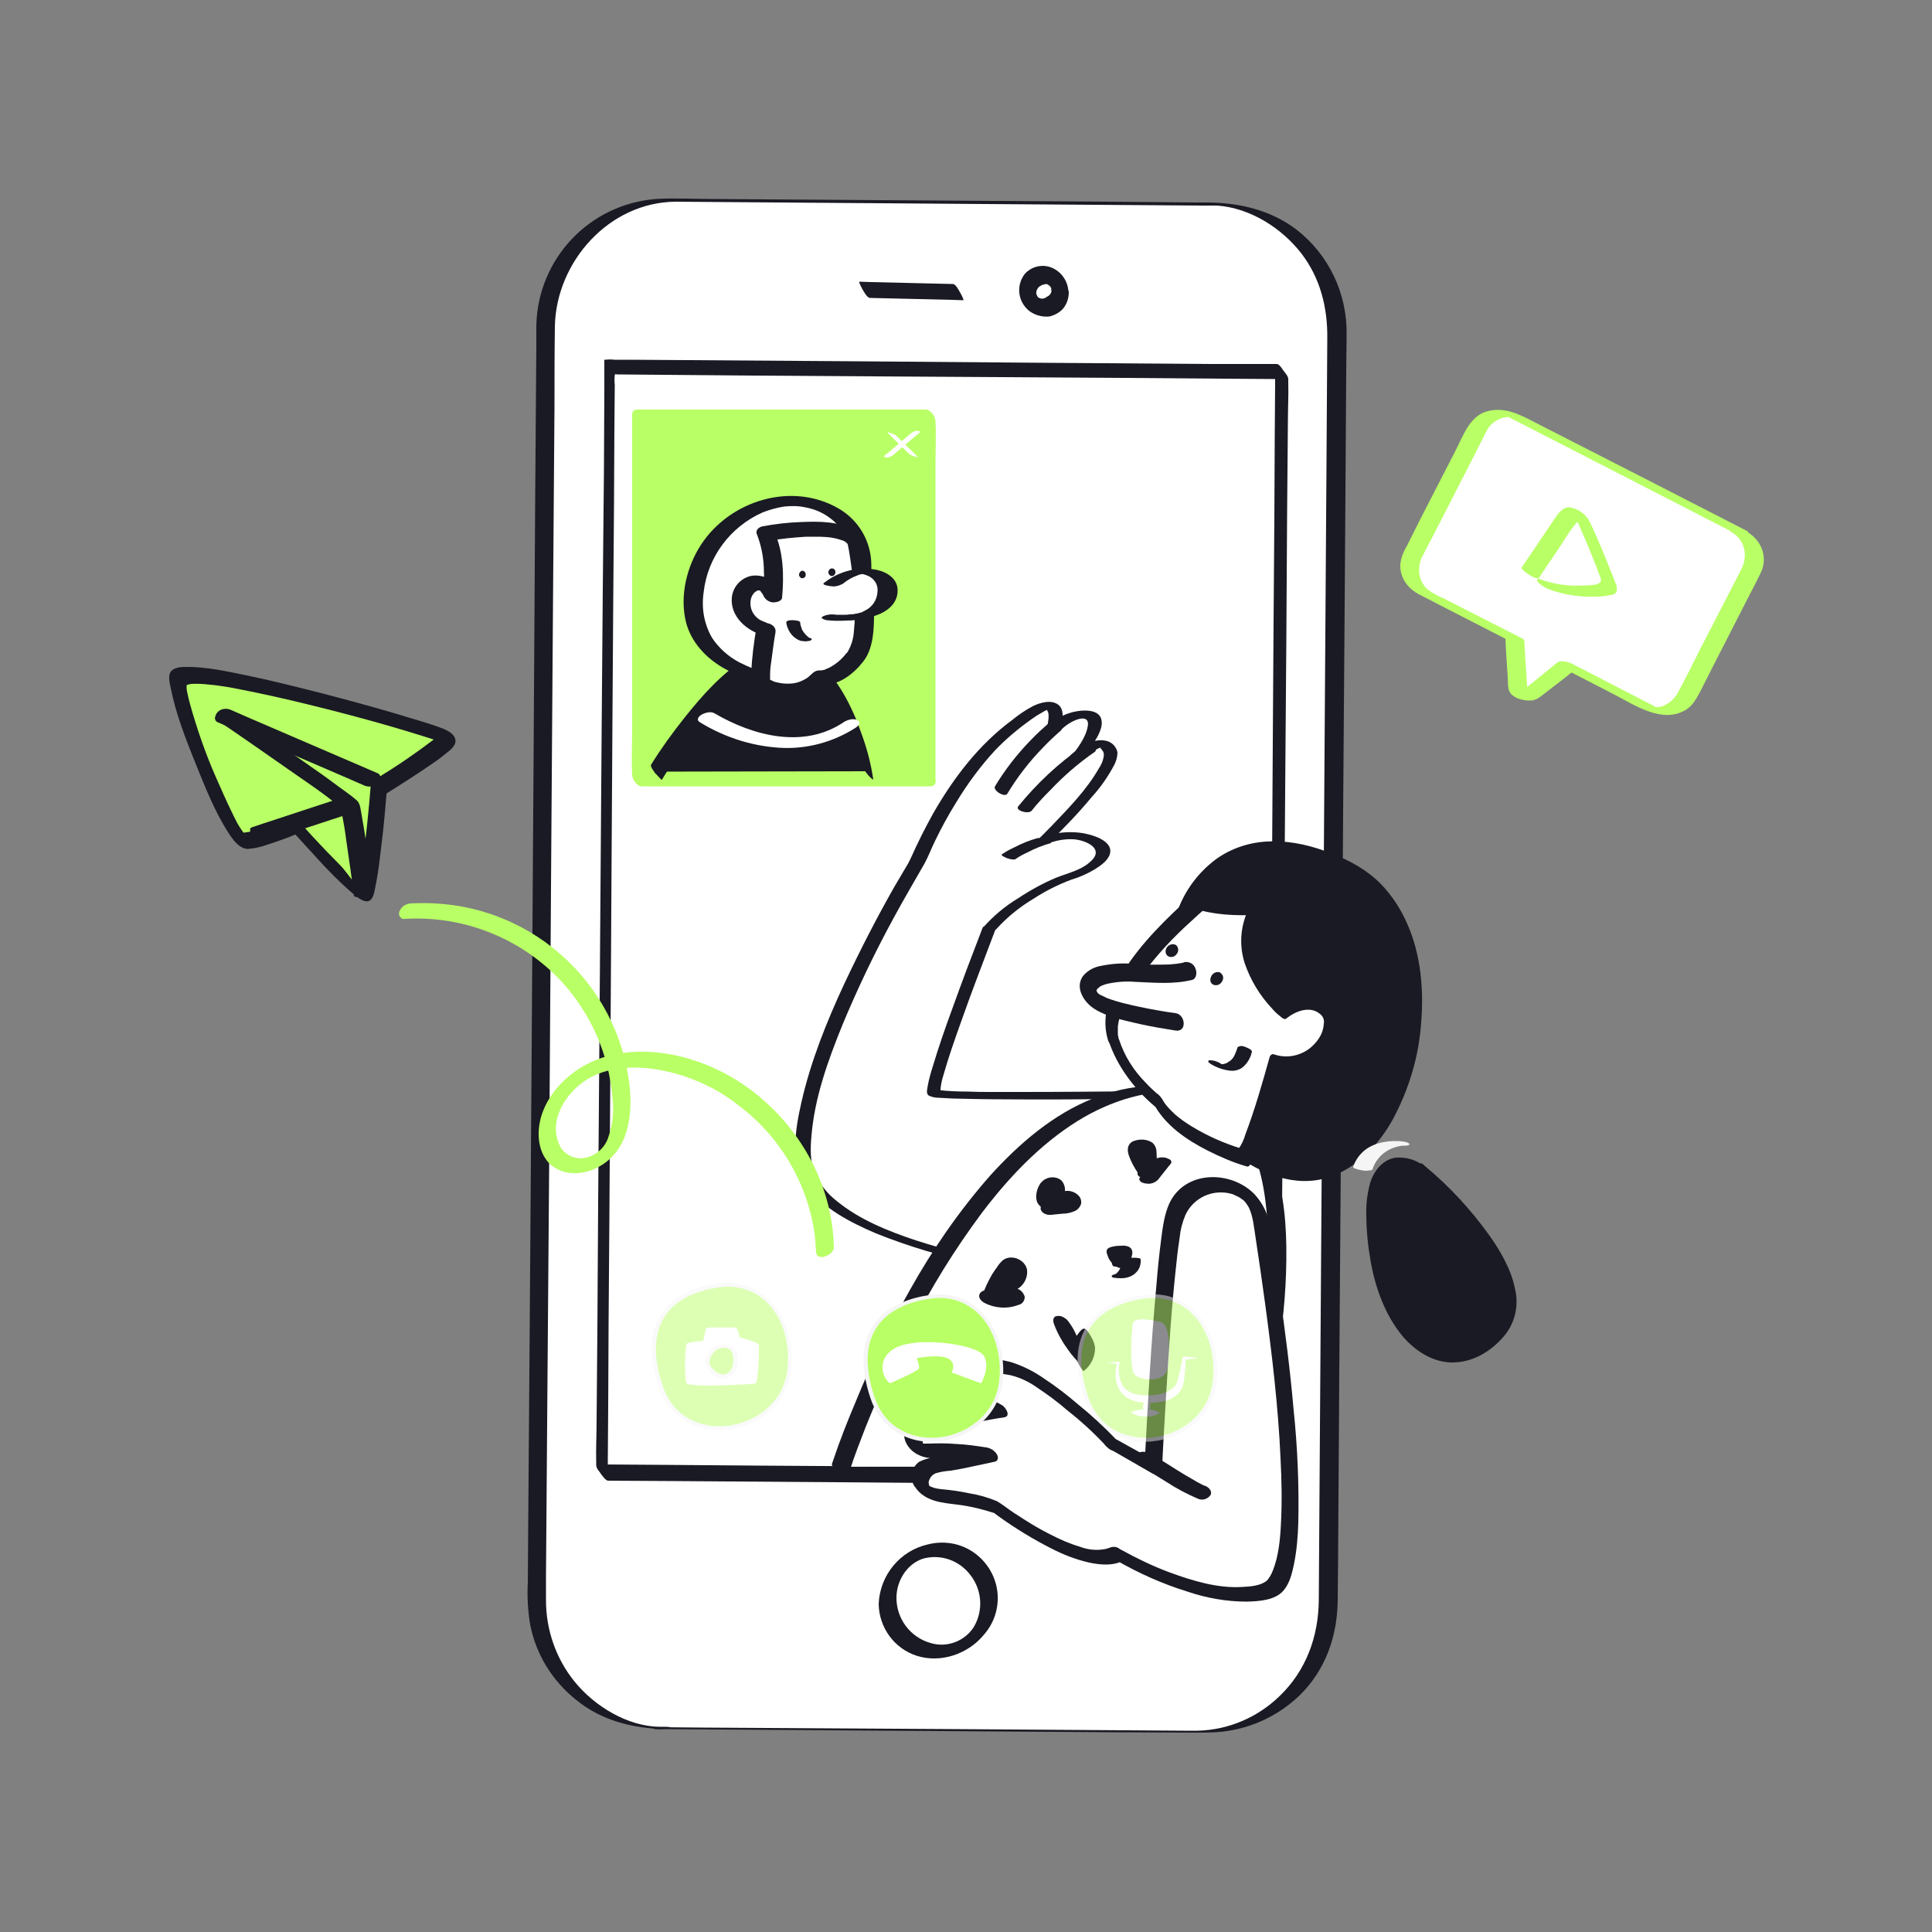 <svg width="210" height="210" viewBox="0 0 210 210" fill="none" xmlns="http://www.w3.org/2000/svg">
<rect x="0" y="0" width="210" height="210" fill="#808080" stroke="none"/>
<path d="M58.338 173.922L59.346 35.448C59.388 27.846 65.604 21.714 73.248 21.756L131.712 22.176C139.314 22.218 145.446 28.434 145.404 36.078L144.396 174.552C144.354 182.154 138.138 188.286 130.494 188.244L72.03 187.824C64.428 187.782 58.296 181.566 58.338 173.922Z" fill="white"/>
<path d="M72.282 187.95L90.216 188.076L120.708 188.286L129.654 188.328C130.494 188.328 131.334 188.328 132.132 188.286C135.576 188.076 138.81 186.648 141.288 184.254C144.102 181.482 145.362 177.828 145.404 173.922L145.446 169.344L145.572 149.478L145.782 120.456L145.992 88.41L146.202 59.808L146.328 40.53L146.37 36.414C146.454 31.92 144.438 27.678 140.91 24.948C138.138 22.848 134.778 22.05 131.376 22.008H129.906L120.288 21.924L89.628 21.714L77.364 21.63C75.348 21.63 73.332 21.504 71.316 21.63C64.092 22.176 58.464 28.098 58.296 35.364C58.296 36.162 58.296 37.002 58.296 37.8L58.17 54.558L58.002 81.858L57.792 113.736L57.582 143.724L57.414 165.858L57.372 171.99C57.288 173.502 57.372 175.056 57.624 176.568C58.254 179.844 60.06 182.742 62.664 184.8C65.394 187.026 68.796 187.866 72.282 187.95C72.45 187.95 73.038 187.992 73.038 187.824C73.038 187.656 71.82 187.698 71.736 187.698C68.208 187.656 64.638 185.472 62.454 182.784C60.438 180.306 59.346 177.156 59.346 173.964C59.346 173.124 59.346 172.242 59.346 171.402L59.472 154.77L59.682 127.806L59.892 96.348L60.102 66.486L60.27 44.226C60.27 41.328 60.27 38.388 60.312 35.49C60.438 28.476 66.192 21.966 73.458 21.924C75.264 21.924 77.07 21.966 78.876 21.966L107.1 22.176L130.662 22.344C131.208 22.344 131.754 22.344 132.3 22.344C135.87 22.596 139.314 24.78 141.456 27.552C143.514 30.24 144.312 33.432 144.27 36.792L144.186 50.064L144.018 75.096L143.808 105.966L143.598 136.71L143.43 161.448L143.346 173.964C143.304 177.912 141.96 181.608 139.062 184.38C136.668 186.69 133.518 188.034 130.2 188.118C129.654 188.118 129.15 188.118 128.604 188.118L104.37 187.95L76.482 187.782L71.778 187.74C71.61 187.74 71.022 187.698 71.022 187.866C71.022 188.034 72.24 187.95 72.282 187.95Z" fill="#191A23"/>
<path d="M66.336 39.953L65.477 160.115L138.515 160.637L139.374 40.475L66.336 39.953Z" fill="white"/>
<path d="M66.108 160.944L73.416 160.986L90.846 161.112L111.972 161.28L130.2 161.406L136.206 161.448H138.096C138.432 161.49 138.726 161.49 139.062 161.448C139.104 161.448 139.146 161.448 139.188 161.448V161.406V158.172L139.23 149.394L139.314 136.458L139.44 120.708L139.566 103.404L139.692 86.016L139.818 69.72L139.902 55.944L139.986 46.074C139.986 44.52 140.07 42.966 140.028 41.412C140.028 41.328 140.028 41.286 140.028 41.202C140.028 40.866 139.608 40.446 139.44 40.194C139.272 39.942 139.02 39.564 138.768 39.564H131.46L114.03 39.438L92.904 39.27L74.676 39.144L68.67 39.102H66.78C66.444 39.06 66.15 39.06 65.814 39.102C65.772 39.102 65.73 39.102 65.688 39.102V39.144V42.378L65.646 51.114L65.52 64.05L65.394 79.758L65.268 97.062L65.142 114.45L65.016 130.746L64.932 144.522L64.848 154.392C64.848 155.946 64.764 157.5 64.806 159.054V159.264C64.806 159.642 65.268 160.104 65.478 160.356C65.52 160.44 66.066 161.028 66.066 160.818V158.718L66.108 152.88L66.15 143.976L66.234 132.762L66.318 119.826L66.402 106.008L66.486 91.854L66.57 78.204L66.654 65.646L66.738 54.978L66.78 46.788L66.822 41.832C66.78 41.496 66.78 41.118 66.822 40.782C66.864 40.656 66.822 40.698 66.822 40.698C66.864 40.656 67.032 40.698 67.074 40.698L72.03 40.74L81.942 40.824L94.794 40.908L108.864 40.992L122.136 41.076L132.846 41.16L139.02 41.202H139.86L138.6 39.564V41.664L138.558 47.502L138.516 56.406L138.432 67.62L138.348 80.556L138.264 94.374L138.18 108.528L138.096 122.178L138.012 134.736L137.928 145.404L137.844 153.594L137.802 158.55C137.844 158.886 137.844 159.264 137.802 159.6C137.76 159.726 137.802 159.684 137.802 159.684C137.76 159.726 137.592 159.684 137.55 159.684L132.636 159.642L122.724 159.558L109.872 159.474L95.802 159.39L82.53 159.306L71.82 159.222L65.646 159.18H64.806C64.722 159.18 65.226 160.062 65.268 160.146C65.478 160.398 65.814 160.944 66.108 160.944Z" fill="#191A23"/>
<path d="M101.976 179.508C105.015 179.508 107.478 177.045 107.478 174.006C107.478 170.967 105.015 168.504 101.976 168.504C98.937 168.504 96.474 170.967 96.474 174.006C96.474 177.045 98.937 179.508 101.976 179.508Z" fill="white"/>
<path d="M95.508 174.342C95.55 176.904 97.188 179.172 99.624 179.97C102.228 180.81 105.21 179.802 106.932 177.702C109.158 175.182 108.906 171.402 106.386 169.176C104.874 167.832 102.816 167.37 100.842 167.874C97.86 168.546 95.634 171.192 95.508 174.342C95.508 174.846 96.264 174.762 96.558 174.636C97.02 174.468 97.356 174.09 97.44 173.586C97.482 171.78 98.574 170.016 100.296 169.428C102.228 168.882 104.286 169.596 105.504 171.234C106.764 172.872 106.89 175.098 105.84 176.862C104.832 178.416 102.9 179.13 101.136 178.584C98.91 177.954 97.398 175.896 97.44 173.586C97.44 173.082 96.684 173.166 96.39 173.292C95.928 173.418 95.592 173.838 95.508 174.342Z" fill="#191A23"/>
<path d="M113.442 33.474C114.416 33.474 115.206 32.684 115.206 31.71C115.206 30.736 114.416 29.946 113.442 29.946C112.468 29.946 111.678 30.736 111.678 31.71C111.678 32.684 112.468 33.474 113.442 33.474Z" fill="white"/>
<path d="M114.282 31.626C114.282 31.584 114.282 31.374 114.282 31.542V31.626C114.282 31.668 114.282 31.71 114.282 31.752C114.24 31.92 114.282 31.794 114.282 31.752C114.324 31.584 114.24 31.794 114.24 31.836C114.198 31.92 114.156 31.962 114.114 32.046L114.24 31.836C114.156 32.004 114.03 32.13 113.862 32.256L114.03 32.088C113.904 32.214 113.736 32.298 113.568 32.382L113.82 32.34C113.652 32.382 113.484 32.424 113.316 32.466H113.568C113.484 32.466 113.4 32.466 113.316 32.466C113.274 32.466 113.022 32.424 113.19 32.466C113.358 32.508 113.148 32.466 113.064 32.424C113.022 32.424 112.98 32.382 112.938 32.382C112.854 32.34 113.148 32.508 113.022 32.424L112.812 32.298C112.686 32.214 112.77 32.298 112.812 32.298C112.854 32.34 112.938 32.382 112.812 32.298L112.686 32.13C112.602 32.046 112.854 32.382 112.77 32.214L112.728 32.13L112.686 32.046C112.602 31.878 112.728 32.13 112.728 32.172C112.728 32.214 112.686 32.004 112.644 31.962C112.602 31.92 112.602 31.878 112.602 31.836C112.602 31.794 112.644 32.088 112.644 31.962C112.644 31.878 112.644 31.794 112.644 31.71C112.644 31.71 112.644 31.962 112.644 31.836V31.71C112.644 31.626 112.686 31.584 112.686 31.5C112.644 31.794 112.686 31.542 112.728 31.458C112.77 31.374 112.812 31.332 112.854 31.248L112.728 31.458C112.812 31.29 112.938 31.164 113.106 31.038L112.938 31.206C113.064 31.08 113.232 30.996 113.4 30.912L113.19 30.996C113.358 30.954 113.526 30.912 113.694 30.87H113.4C113.526 30.87 113.61 30.87 113.736 30.87C113.568 30.828 113.988 30.912 113.736 30.87L113.862 30.912C113.946 30.954 114.114 31.038 113.862 30.912C113.904 30.954 113.946 30.954 113.988 30.996C114.03 31.038 114.072 31.08 114.114 31.08C114.156 31.08 113.904 30.87 114.072 31.038L114.156 31.122C114.324 31.29 114.03 30.912 114.114 31.08L114.198 31.206L114.24 31.29C114.282 31.374 114.282 31.332 114.198 31.164C114.24 31.248 114.324 31.416 114.282 31.5L114.24 31.332C114.24 31.374 114.24 31.374 114.24 31.416C114.282 31.5 114.282 31.584 114.282 31.626C114.324 32.172 114.744 32.634 115.29 32.676C115.752 32.676 116.13 32.298 116.13 31.836C116.13 31.794 116.13 31.752 116.13 31.71C116.088 30.534 115.332 29.484 114.24 29.064C113.232 28.686 112.098 28.98 111.384 29.778C110.418 31.038 110.628 32.802 111.888 33.81C112.518 34.272 113.316 34.482 114.072 34.398C114.618 34.272 115.164 33.978 115.542 33.558C115.962 33.054 116.172 32.424 116.172 31.752C116.13 31.458 116.046 31.206 115.836 30.996C115.668 30.828 115.416 30.702 115.164 30.66C114.912 30.66 114.702 30.744 114.534 30.912C114.324 31.164 114.282 31.416 114.282 31.626Z" fill="#191A23"/>
<path d="M94.542 32.382L103.446 32.592L104.706 32.634C104.832 32.634 104.328 31.71 104.286 31.668C104.16 31.458 103.866 30.87 103.572 30.87L94.668 30.66L93.408 30.618C93.282 30.618 93.786 31.542 93.828 31.584C93.954 31.794 94.248 32.34 94.542 32.382Z" fill="#191A23"/>
<path d="M100.926 45.402H69.51V84.462H100.926V45.402Z" fill="#B9FF66"/>
<path d="M100.632 83.538H69.216L70.266 84.798V47.334C70.308 46.83 70.308 46.326 70.266 45.822C70.266 45.78 70.266 45.78 70.266 45.738L69.72 46.326H101.136L100.086 45.066V79.338C100.086 80.892 100.002 82.488 100.086 84.084C100.086 84.126 100.086 84.126 100.086 84.168C100.128 84.714 100.464 85.176 100.926 85.386C101.346 85.554 101.682 85.344 101.682 84.882V50.61C101.682 49.056 101.766 47.46 101.682 45.864V45.78C101.682 45.318 101.178 44.52 100.632 44.52H69.258C68.88 44.52 68.712 44.73 68.712 45.108V79.38C68.712 80.934 68.628 82.53 68.712 84.126V84.21C68.712 84.672 69.216 85.47 69.762 85.47H101.178C102.27 85.386 101.472 83.538 100.632 83.538Z" fill="#B9FF66"/>
<path d="M71.358 83.874C71.358 83.874 79.716 70.182 86.142 71.022C92.568 71.862 94.332 83.832 94.332 83.832" fill="#191A23"/>
<path d="M71.946 84.756C72.744 83.412 73.668 82.152 74.592 80.892C76.398 78.456 78.414 76.104 80.766 74.256C82.74 72.66 85.344 71.232 87.906 72.24C88.494 72.492 89.04 72.786 89.544 73.206C89.754 73.374 89.964 73.584 90.174 73.794L90.426 74.088C90.636 74.34 90.384 74.004 90.468 74.172C90.51 74.214 90.72 74.466 90.594 74.34C90.72 74.508 90.846 74.718 90.972 74.886C91.14 75.18 91.308 75.474 91.434 75.768C91.728 76.356 91.98 76.986 92.232 77.616C92.904 79.38 93.408 81.228 93.702 83.076C93.828 83.496 94.038 83.874 94.332 84.21C94.374 84.294 94.92 84.84 94.92 84.714C94.668 83.034 94.248 81.396 93.66 79.8C92.652 76.86 91.056 73.668 88.62 71.652C87.612 70.77 86.31 70.266 84.924 70.224C83.622 70.308 82.362 70.728 81.27 71.442C78.54 73.08 76.356 75.558 74.382 78.036C73.08 79.674 71.862 81.354 70.77 83.118C70.644 83.328 71.148 83.916 71.232 84.084C71.274 84.042 71.904 84.84 71.946 84.756Z" fill="#191A23"/>
<path d="M76.062 78.498C78.666 80.094 81.564 81.06 84.63 81.27C87.612 81.48 90.552 80.682 93.03 79.086C93.324 78.876 93.618 78.54 93.198 78.288C92.778 78.036 92.106 78.246 91.77 78.456C87.402 81.438 81.9 80.01 77.658 77.532C77.238 77.28 76.566 77.49 76.23 77.7C75.936 77.868 75.642 78.246 76.062 78.498Z" fill="white"/>
<path d="M96.474 47.04L98.49 49.014L98.784 49.308C98.952 49.434 99.162 49.56 99.372 49.602C99.456 49.644 99.582 49.644 99.666 49.686C99.708 49.686 99.792 49.686 99.75 49.644L97.734 47.67L97.44 47.376C97.272 47.25 97.062 47.124 96.852 47.082C96.768 47.04 96.642 47.04 96.558 46.998C96.516 46.998 96.432 46.998 96.474 47.04Z" fill="white"/>
<path d="M97.062 49.476L99.582 47.334L99.96 47.04C100.128 46.872 99.792 46.83 99.708 46.83C99.456 46.83 99.246 46.914 99.036 47.082L96.516 49.224L96.138 49.518C95.97 49.686 96.306 49.728 96.39 49.728C96.642 49.728 96.852 49.644 97.062 49.476Z" fill="white"/>
<path d="M93.114 65.058C93.114 65.058 95.634 57.96 89.712 55.272C83.79 52.584 75.894 57.162 75.432 65.058C74.97 72.954 84.546 74.004 84.546 74.004L93.114 65.058Z" fill="white"/>
<path d="M94.122 65.268C94.542 64.05 94.752 62.748 94.71 61.446C94.71 58.926 93.408 56.616 91.224 55.314C86.1 52.29 79.338 54.39 76.188 59.22C74.634 61.614 73.878 64.764 74.55 67.578C75.096 69.762 76.692 71.484 78.582 72.576C80.094 73.458 81.732 74.046 83.412 74.382C83.832 74.508 84.294 74.55 84.714 74.55C85.344 74.508 85.638 74.088 86.016 73.668L93.744 65.646L93.954 65.436C94.668 64.68 92.694 64.176 92.19 64.68L84.672 72.492L83.622 73.584L84.546 73.374C84.504 73.374 84.462 73.374 84.462 73.374H84.336C84.042 73.332 84.504 73.416 84.378 73.374C84 73.29 83.664 73.248 83.286 73.122C83.034 73.08 82.824 72.996 82.572 72.912C82.53 72.912 82.152 72.786 82.404 72.87L81.942 72.702C81.396 72.492 80.85 72.24 80.346 71.988C79.17 71.358 78.162 70.476 77.406 69.342C76.524 67.83 76.23 66.108 76.482 64.386C76.902 60.564 79.38 57.246 82.908 55.692C83.664 55.398 84.42 55.188 85.218 55.062C85.974 54.978 86.772 54.978 87.528 55.146C89.208 55.44 90.72 56.406 91.644 57.834C92.442 59.22 92.778 60.858 92.568 62.454C92.526 63.042 92.4 63.63 92.274 64.218C92.232 64.386 92.19 64.554 92.148 64.722C92.106 64.806 92.022 65.058 92.148 64.806C91.98 65.226 92.442 65.478 92.82 65.562C93.114 65.646 93.996 65.688 94.122 65.268Z" fill="#191A23"/>
<path d="M92.904 71.484C95.13 68.754 93.156 58.968 93.156 58.968C91.56 56.448 83.244 58.002 83.244 58.002C84.378 60.522 84 64.638 84 64.638C83.034 62.37 80.388 63.336 80.514 65.562C80.64 67.788 83.244 68.418 83.244 68.418C83.244 68.418 82.488 73.08 82.698 73.962C82.908 74.844 87.024 76.104 89.166 73.626C89.208 73.626 90.93 73.878 92.904 71.484Z" fill="white"/>
<path d="M93.828 71.904C94.962 70.476 95.004 68.292 95.004 66.612C94.962 64.638 94.794 62.664 94.458 60.69C94.374 60.186 94.29 59.64 94.206 59.136C94.038 58.506 93.576 58.002 93.03 57.708C91.308 56.658 89.04 56.658 87.108 56.742C85.68 56.784 84.294 56.952 82.908 57.204C82.488 57.288 82.068 57.624 82.278 58.086C82.782 59.388 83.034 60.774 83.034 62.16C83.076 62.706 83.034 63.252 83.034 63.798V64.05C83.034 64.26 83.034 64.05 83.034 64.134C83.034 64.218 83.034 64.26 83.034 64.344L85.008 64.47C84.462 63.168 83.118 62.412 81.732 62.58C80.556 62.79 79.674 63.756 79.548 64.932C79.338 67.032 81.228 68.628 83.076 69.09L82.236 68.124C81.942 69.804 81.732 71.484 81.648 73.164C81.48 74.004 81.984 74.844 82.782 75.096C83.748 75.6 84.84 75.852 85.932 75.81C87.528 75.852 89.04 75.18 90.09 74.046L89.25 74.382C91.098 74.634 92.82 73.206 93.828 71.904C94.542 71.106 92.61 70.308 91.98 71.022C91.476 71.694 90.804 72.24 90.048 72.618C89.922 72.66 89.796 72.702 89.67 72.786L89.502 72.828C89.544 72.828 89.67 72.786 89.502 72.828L89.25 72.87C89.082 72.87 89.082 72.912 89.25 72.87C89.166 72.87 89.082 72.87 88.998 72.87C88.452 72.912 88.242 73.29 87.822 73.626C87.276 74.004 86.646 74.256 86.016 74.298C85.47 74.34 84.966 74.298 84.462 74.172C84.336 74.13 84.252 74.13 84.126 74.088C84.336 74.172 84.042 74.046 83.958 74.004C83.874 73.962 83.664 73.836 83.832 73.962L83.706 73.878C83.58 73.794 83.622 73.752 83.706 73.878C83.706 73.668 83.706 73.458 83.706 73.248C83.706 72.744 83.79 72.156 83.874 71.61C84 70.644 84.126 69.678 84.294 68.712C84.378 68.208 83.916 67.83 83.454 67.746C83.286 67.704 83.118 67.62 83.37 67.704C83.286 67.662 83.16 67.62 83.034 67.578C82.908 67.536 82.614 67.368 82.74 67.452C82.152 67.158 81.732 66.612 81.606 65.982C81.48 65.31 81.648 64.554 82.278 64.218C82.362 64.176 82.404 64.176 82.488 64.176C82.32 64.176 82.53 64.176 82.572 64.176C82.614 64.176 82.53 64.092 82.614 64.218C82.53 64.134 82.656 64.26 82.698 64.302C82.824 64.47 82.95 64.638 83.034 64.848C83.244 65.226 83.664 65.478 84.084 65.478C84.378 65.478 84.966 65.352 85.008 64.974C85.218 62.664 85.176 60.06 84.21 57.918L83.538 58.8C84.882 58.548 86.268 58.422 87.612 58.338H87.906H88.242C88.536 58.338 88.83 58.338 89.124 58.338C89.418 58.338 89.628 58.38 89.88 58.38L90.3 58.422L90.51 58.464C90.384 58.464 90.426 58.464 90.552 58.464C90.762 58.506 90.972 58.548 91.224 58.632C91.266 58.632 91.644 58.8 91.392 58.674C91.518 58.716 91.602 58.758 91.728 58.8L91.938 58.926C91.728 58.8 91.98 58.968 92.022 59.01C92.064 59.052 92.106 59.052 92.022 59.01C92.064 59.052 92.106 59.094 92.106 59.094C92.148 59.178 92.232 59.262 92.274 59.346L92.106 58.968C92.358 60.102 92.484 61.236 92.652 62.37C92.946 64.428 93.03 66.486 92.82 68.544C92.778 69.468 92.484 70.35 91.98 71.106C91.308 71.862 93.24 72.66 93.828 71.904Z" fill="#191A23"/>
<path d="M90.384 67.116C90.384 67.116 95.634 67.662 96.432 64.89C97.23 62.118 93.45 61.026 90.636 63.378" fill="white"/>
<path d="M89.838 67.41C90.552 67.494 91.266 67.494 91.98 67.452C93.282 67.452 94.542 67.2 95.718 66.696C96.726 66.234 97.566 65.394 97.566 64.218C97.608 62.958 96.474 62.202 95.34 61.95C93.282 61.53 91.182 62.076 89.544 63.378C89.292 63.588 90.216 63.714 90.3 63.714C90.762 63.798 91.182 63.672 91.602 63.462C92.106 63.042 92.694 62.706 93.324 62.496C93.576 62.412 93.156 62.538 93.408 62.454L93.66 62.412C93.408 62.454 93.66 62.412 93.702 62.412C93.45 62.412 93.954 62.37 93.702 62.412C93.744 62.412 93.786 62.412 93.828 62.412C94.08 62.412 93.618 62.37 93.87 62.412L93.996 62.454C93.912 62.412 93.87 62.412 93.954 62.454L94.122 62.496C94.332 62.538 93.996 62.454 94.206 62.538L94.5 62.664C94.71 62.79 94.878 62.916 95.004 63.084C95.298 63.42 95.424 63.84 95.382 64.302C95.34 65.226 94.794 66.024 93.954 66.402L93.786 66.486C93.618 66.57 93.912 66.444 93.744 66.528L93.45 66.612L93.114 66.696C93.324 66.654 93.114 66.696 93.072 66.696L92.82 66.738C92.736 66.78 92.61 66.78 92.526 66.78C92.862 66.738 92.442 66.78 92.358 66.78L92.022 66.822C91.896 66.822 91.854 66.78 92.064 66.822C92.022 66.822 91.938 66.822 91.896 66.822C91.644 66.822 91.434 66.822 91.224 66.822C91.056 66.822 91.392 66.822 91.392 66.822H91.224H91.14H90.804C90.552 66.822 91.056 66.822 90.888 66.822C90.426 66.738 89.922 66.78 89.46 66.99C89.04 67.2 89.67 67.368 89.838 67.41Z" fill="#191A23"/>
<path d="M85.47 67.62C85.47 67.788 85.512 67.956 85.554 68.082C85.68 68.46 85.848 68.754 86.1 69.048C86.31 69.258 86.52 69.426 86.772 69.552C86.94 69.636 87.066 69.678 87.234 69.678C87.444 69.72 87.654 69.72 87.822 69.678C87.948 69.678 88.116 69.636 88.2 69.552C88.284 69.468 88.2 69.384 88.116 69.384C87.99 69.342 87.864 69.258 87.738 69.174L87.822 69.216C87.528 68.964 87.276 68.67 87.108 68.292L87.15 68.334C87.066 68.124 86.982 67.914 86.982 67.662C86.982 67.578 86.814 67.494 86.772 67.494C86.604 67.452 86.394 67.41 86.226 67.41C86.058 67.41 85.848 67.41 85.68 67.452C85.638 67.494 85.428 67.536 85.47 67.62Z" fill="#191A23"/>
<path d="M90.384 61.782C90.174 61.824 90.006 62.034 90.048 62.286C90.048 62.328 90.048 62.37 90.09 62.37C90.3 62.832 90.846 62.58 90.804 62.16C90.804 61.95 90.636 61.782 90.426 61.782C90.426 61.782 90.426 61.782 90.384 61.782Z" fill="#191A23"/>
<path d="M87.192 62.034C86.982 62.076 86.814 62.328 86.856 62.538C86.856 62.58 86.856 62.622 86.898 62.622C87.066 63.042 87.654 62.832 87.57 62.412C87.57 62.202 87.402 62.034 87.192 62.034Z" fill="#191A23"/>
<path d="M107.562 100.926C109.326 98.742 113.82 96.054 116.172 95.298C118.524 94.542 121.38 92.778 119.07 91.476C116.76 90.174 113.526 91.392 113.526 91.392C113.526 91.392 121.548 83.748 120.708 81.648C119.868 79.548 117.054 82.32 117.054 82.32C117.054 82.32 120.414 78.162 118.314 77.742C116.214 77.322 114.45 79.254 114.45 79.254C114.45 79.254 115.752 75.012 112.182 77.406C108.612 79.8 104.244 83.328 99.666 93.66C99.666 93.66 86.268 115.542 87.36 126C88.536 137.004 123.144 139.44 123.144 139.44L131.586 118.944C131.586 118.944 102.438 119.364 101.598 118.86C100.758 118.356 107.562 100.926 107.562 100.926Z" fill="white"/>
<path d="M108.318 100.968C109.452 99.708 110.796 98.616 112.266 97.734C113.61 96.852 115.038 96.138 116.508 95.592C117.39 95.34 118.188 94.962 118.986 94.5C119.574 94.122 120.288 93.66 120.582 92.988C121.254 91.35 118.482 90.636 117.348 90.51C115.878 90.342 114.408 90.552 113.022 91.056L114.114 91.476C115.752 89.922 117.264 88.326 118.692 86.604C119.658 85.554 120.456 84.378 121.128 83.118C121.338 82.698 121.464 82.236 121.464 81.774C121.338 81.144 120.834 80.64 120.204 80.514C118.734 80.22 117.306 81.186 116.298 82.152L117.768 82.362C118.188 81.858 118.566 81.312 118.902 80.724C119.322 80.052 119.952 79.002 119.7 78.162C119.364 76.902 117.18 77.196 116.298 77.49C115.332 77.784 114.45 78.33 113.736 79.086L115.206 79.296C115.458 78.54 115.794 77.196 115.038 76.608C114.282 76.02 113.106 76.356 112.308 76.734C111.51 77.154 110.754 77.658 110.04 78.246C106.386 80.934 103.614 84.588 101.388 88.494C100.548 90.006 99.75 91.602 99.036 93.198C98.91 93.45 98.826 93.66 98.7 93.87C98.196 94.71 97.692 95.592 97.188 96.432C95.256 99.834 93.45 103.362 91.77 106.932C89.838 111.09 88.116 115.374 87.108 119.826C86.436 122.766 85.848 126.294 87.696 128.898C89.46 131.376 92.484 132.888 95.214 134.064C98.784 135.492 102.438 136.584 106.176 137.34C109.662 138.096 113.19 138.642 116.718 139.104C118.65 139.356 120.624 139.566 122.556 139.734H122.85C123.102 139.734 123.69 139.734 123.816 139.44L126.672 132.468L131.208 121.506L132.258 118.944C132.426 118.566 131.67 118.524 131.46 118.524C129.15 118.566 126.798 118.566 124.488 118.608C119.952 118.65 115.416 118.692 110.88 118.692H107.772C106.806 118.692 106.134 118.692 105.252 118.65C104.16 118.65 103.068 118.608 101.976 118.482C102.06 118.482 102.27 118.524 101.976 118.482C101.892 118.482 102.102 118.524 102.06 118.524C102.018 118.524 102.144 118.566 102.186 118.608C102.228 118.65 102.186 118.692 102.228 118.608C102.27 118.524 102.228 118.44 102.228 118.398C102.27 117.852 102.396 117.348 102.564 116.802C103.11 114.87 103.782 112.98 104.454 111.09C105.63 107.73 106.932 104.412 108.192 101.052L108.318 100.968C108.528 100.464 106.974 100.422 106.806 100.842C105.672 103.782 104.538 106.764 103.488 109.704C102.732 111.762 102.018 113.82 101.388 115.92C101.178 116.592 100.968 117.306 100.842 118.02C100.8 118.356 100.632 118.818 100.926 119.07C101.262 119.238 101.64 119.322 102.018 119.322C102.522 119.364 103.068 119.364 103.614 119.406C105.378 119.448 107.184 119.49 108.948 119.49C113.568 119.532 118.188 119.49 122.808 119.448C124.74 119.448 126.63 119.406 128.562 119.406C129.528 119.406 130.536 119.448 131.502 119.364H131.628L130.83 118.944L127.974 125.916L123.438 136.92L122.388 139.482L123.354 139.188C122.052 139.104 120.75 138.978 119.448 138.81C116.34 138.474 113.358 138.012 110.292 137.466C106.638 136.836 103.068 135.954 99.54 134.82C96.516 133.812 93.366 132.552 90.888 130.494C89.922 129.738 89.124 128.73 88.62 127.638C88.032 126.336 88.074 124.866 88.2 123.48C88.536 119.322 90.006 115.248 91.56 111.426C93.198 107.478 95.046 103.614 97.104 99.834C98.196 97.818 99.33 95.886 100.464 93.912C100.926 93.072 101.262 92.148 101.682 91.308C102.354 89.922 103.11 88.536 103.95 87.192C105.168 85.176 106.596 83.244 108.192 81.522C109.41 80.262 110.712 79.17 112.14 78.162C112.476 77.91 112.812 77.7 113.19 77.49C113.4 77.364 113.61 77.238 113.82 77.154L113.988 77.112C113.904 77.112 113.862 77.112 113.778 77.112C113.694 77.112 113.778 77.112 113.82 77.196C113.862 77.28 113.904 77.406 113.946 77.49C113.988 77.742 113.988 78.036 113.946 78.288C113.904 78.624 113.862 78.918 113.736 79.254C113.568 79.8 114.954 79.716 115.206 79.464C115.71 78.918 116.382 78.456 117.096 78.204C117.852 77.952 118.398 78.12 118.23 78.96C118.02 80.178 117.096 81.396 116.34 82.32C116.13 82.572 116.718 82.698 116.802 82.698C117.138 82.782 117.474 82.698 117.768 82.53C118.02 82.278 118.314 82.026 118.608 81.816C118.86 81.648 119.112 81.48 119.364 81.354C119.448 81.312 119.574 81.27 119.616 81.27C119.574 81.27 119.742 81.186 119.658 81.27C119.574 81.354 119.49 81.144 119.574 81.27C119.658 81.396 119.91 81.606 119.952 81.816C119.994 81.984 119.994 82.152 119.952 82.32C119.868 82.782 119.658 83.202 119.406 83.58C118.104 85.848 116.172 87.822 114.366 89.712C113.862 90.216 113.358 90.762 112.812 91.266C112.266 91.77 113.694 91.77 113.904 91.686C114.786 91.35 115.71 91.182 116.634 91.224C117.768 91.266 120.036 92.106 118.692 93.492C117.642 94.584 116.088 94.878 114.744 95.424C113.358 96.012 111.972 96.768 110.712 97.608C109.242 98.49 107.94 99.582 106.806 100.884C106.596 101.136 107.268 101.262 107.394 101.304C107.688 101.346 108.066 101.22 108.318 100.968Z" fill="#191A23"/>
<path d="M112.14 88.116C112.77 87.318 113.442 86.604 114.156 85.89C115.626 84.336 117.222 82.95 118.986 81.732C119.28 81.522 118.986 81.312 118.776 81.186C118.44 81.018 118.062 81.018 117.684 81.144C115.038 82.95 112.686 85.176 110.67 87.654C110.334 88.116 111.804 88.536 112.14 88.116Z" fill="#191A23"/>
<path d="M114.114 78.498C113.4 79.128 112.686 79.758 112.014 80.472C110.544 81.984 109.242 83.664 108.15 85.47C107.898 85.932 109.242 86.73 109.494 86.268C110.586 84.462 111.846 82.824 113.316 81.312C113.946 80.64 114.618 80.01 115.29 79.422C115.752 79.086 114.492 78.204 114.114 78.498Z" fill="#191A23"/>
<path d="M110.334 93.408C110.754 93.114 111.216 92.862 111.678 92.652C112.476 92.232 113.316 91.896 114.198 91.644C114.408 91.602 113.778 91.266 113.736 91.266C113.442 91.14 113.106 91.056 112.77 91.098C111.888 91.35 111.048 91.686 110.25 92.106C109.788 92.316 109.326 92.568 108.906 92.862C108.738 92.988 109.284 93.198 109.368 93.24C109.536 93.324 109.746 93.366 109.956 93.408C110.082 93.408 110.25 93.45 110.334 93.408Z" fill="#191A23"/>
<path d="M91.392 159.432C91.392 159.432 103.53 122.64 123.018 118.734C149.1 113.526 135.072 159.306 135.072 159.306" fill="white"/>
<path d="M92.4 159.726C92.904 158.172 93.492 156.66 94.08 155.148C95.55 151.494 97.146 147.882 98.952 144.396C101.178 139.986 103.782 135.786 106.722 131.838C109.62 128.016 113.022 124.404 117.138 121.842C120.666 119.658 124.95 118.272 129.108 118.734C129.234 118.734 129.318 118.776 129.444 118.776C129.318 118.776 129.57 118.776 129.444 118.776L129.612 118.818L129.906 118.86L130.074 118.902C129.906 118.86 130.2 118.944 130.074 118.902L130.368 118.986L130.494 119.028C130.452 119.028 130.242 118.944 130.452 119.028L130.746 119.112C130.536 119.028 130.704 119.112 130.83 119.154C130.956 119.196 130.998 119.238 131.082 119.238C130.83 119.154 131.124 119.238 131.166 119.28L131.418 119.406L131.586 119.49C131.88 119.658 132.174 119.826 132.426 120.036C133.602 120.876 134.568 121.968 135.282 123.228C136.962 126.126 137.55 129.528 137.76 132.804C137.97 136.542 137.802 140.238 137.256 143.934C136.836 147.21 136.206 150.444 135.492 153.636C135.072 155.358 134.652 157.08 134.148 158.802C134.106 158.886 134.106 158.97 134.064 159.054C133.98 159.348 135.954 159.978 136.08 159.684C136.458 158.424 136.794 157.206 137.088 155.946C137.844 152.922 138.474 149.898 138.936 146.832C139.566 143.094 139.86 139.314 139.818 135.534C139.776 132.09 139.356 128.478 138.012 125.286C136.794 122.304 134.358 119.994 131.292 118.902C127.302 117.474 122.808 117.81 118.902 119.364C114.492 121.086 110.754 124.32 107.604 127.806C104.244 131.628 101.346 135.828 98.868 140.28C96.684 144.144 94.752 148.092 93.072 152.208C92.148 154.392 91.266 156.618 90.51 158.886C90.468 158.97 90.426 159.096 90.426 159.222C90.342 159.516 92.316 160.146 92.442 159.852L92.4 159.726Z" fill="#191A23"/>
<path d="M128.982 99.12C128.982 99.12 132.93 87.318 146.538 94.5C160.146 101.682 151.914 133.644 137.382 126.378C122.85 119.112 128.982 99.12 128.982 99.12Z" fill="#191A23"/>
<path d="M130.032 99.372C130.074 99.246 130.116 99.162 130.158 99.036C130.2 98.952 130.242 98.868 130.242 98.826C130.326 98.658 130.41 98.49 130.494 98.322C130.746 97.902 130.998 97.482 131.25 97.062C131.418 96.81 131.586 96.6 131.754 96.39C131.796 96.348 131.838 96.306 131.88 96.222C131.922 96.138 132.048 96.012 131.964 96.096C131.88 96.18 132.048 96.012 132.048 96.012C132.048 96.012 132.174 95.886 132.258 95.802C132.72 95.298 133.224 94.878 133.812 94.5L134.022 94.374C133.896 94.458 134.106 94.332 134.148 94.29C134.316 94.206 134.484 94.122 134.61 94.038C134.946 93.87 135.324 93.702 135.702 93.576L135.87 93.534L136.08 93.45C136.29 93.408 136.5 93.324 136.71 93.282C136.92 93.24 137.088 93.198 137.298 93.198L137.634 93.156C137.718 93.156 137.76 93.156 137.844 93.156C138.81 93.114 139.776 93.156 140.742 93.324C141.96 93.576 143.094 93.912 144.228 94.416C144.9 94.71 145.53 95.004 146.202 95.382C146.37 95.466 146.538 95.592 146.706 95.676L146.916 95.844L147.084 95.928C147.378 96.138 147.714 96.39 148.008 96.642C148.176 96.768 148.302 96.894 148.428 97.02C148.47 97.062 148.554 97.146 148.596 97.188C148.638 97.23 148.68 97.272 148.722 97.314C149.226 97.902 149.73 98.532 150.108 99.204C150.486 99.834 150.822 100.548 151.116 101.262C151.41 102.018 151.662 102.816 151.872 103.614C152.25 105.252 152.418 106.932 152.418 108.612C152.418 112.098 151.746 115.542 150.402 118.776C150.318 119.028 150.108 119.448 149.94 119.826C149.772 120.204 149.562 120.54 149.394 120.876C149.016 121.548 148.554 122.22 148.092 122.808L147.756 123.228C147.714 123.312 147.63 123.354 147.588 123.438L147.462 123.564C147.21 123.816 146.958 124.068 146.706 124.32C146.454 124.572 146.16 124.782 145.866 124.992C145.74 125.076 145.572 125.202 145.446 125.286C145.404 125.328 145.236 125.412 145.404 125.328L145.152 125.496C144.858 125.664 144.564 125.832 144.27 125.958C144.102 126.042 143.976 126.084 143.808 126.168L143.598 126.252H143.64L143.472 126.294C143.136 126.378 142.842 126.462 142.506 126.504C142.338 126.546 142.17 126.546 142.002 126.546C142.17 126.546 142.044 126.546 141.96 126.546H141.666C141.33 126.546 140.994 126.546 140.616 126.504C140.406 126.504 140.784 126.546 140.532 126.504L140.28 126.462C140.07 126.42 139.902 126.378 139.692 126.336C139.482 126.294 139.314 126.252 139.146 126.168L138.894 126.084H138.852L138.726 126.042C138.306 125.874 137.886 125.664 137.508 125.454C133.896 123.522 131.166 120.288 129.948 116.424C128.814 113.106 128.604 109.494 128.898 105.966L128.94 105.672C128.94 105.798 128.94 105.588 128.94 105.546C128.94 105.336 128.982 105.168 128.982 104.958C129.024 104.58 129.066 104.244 129.108 103.866C129.192 103.236 129.318 102.648 129.402 102.018C129.57 101.22 129.738 100.464 129.948 99.708L130.032 99.414C130.368 98.322 128.352 97.818 127.974 98.91C127.512 100.506 127.176 102.144 127.008 103.824C126.504 107.436 126.588 111.174 127.386 114.744C128.352 118.944 130.578 122.766 134.064 125.37C137.004 127.554 140.742 129.15 144.396 127.974C147.504 126.966 149.814 124.488 151.368 121.716C153.132 118.44 154.224 114.87 154.476 111.132C154.77 107.52 154.434 103.74 152.964 100.422C152.25 98.784 151.284 97.314 150.066 96.054C148.554 94.542 146.664 93.492 144.648 92.736C140.616 91.14 136.122 90.72 132.384 93.24C130.494 94.584 129.024 96.432 128.142 98.616C128.1 98.742 128.058 98.826 128.016 98.952C127.638 99.96 129.654 100.464 130.032 99.372Z" fill="#191A23"/>
<path d="M121.002 112.896C119.238 107.142 130.284 97.986 130.284 97.986C132.552 98.658 137.004 98.406 137.004 98.406C132.762 104.202 139.272 109.704 139.272 109.704C142.506 107.058 145.866 110.292 143.976 113.526C142.086 116.76 138.684 115.5 138.684 115.5C138.684 115.5 136.164 124.572 135.198 125.748C135.198 125.748 127.848 123.522 125.874 119.658C125.832 119.7 122.178 116.802 121.002 112.896Z" fill="white"/>
<path d="M121.59 112.896C121.632 113.106 121.548 112.686 121.548 112.644C121.506 112.56 121.506 112.434 121.506 112.35C121.506 112.098 121.506 111.804 121.506 111.552C121.59 110.922 121.758 110.334 121.968 109.746C122.514 108.402 123.228 107.142 124.11 106.008C125.706 103.824 127.554 101.85 129.57 100.044C129.948 99.708 130.368 99.288 130.788 98.952H130.494C132.678 99.54 135.114 99.54 137.382 99.414L136.416 97.65C134.946 99.666 134.526 102.27 135.282 104.664C135.912 106.512 136.92 108.192 138.264 109.62C138.516 109.914 138.81 110.208 139.146 110.46C139.272 110.586 139.608 110.88 139.818 110.712C140.784 109.914 142.38 109.284 143.472 110.208C143.808 110.46 143.976 110.88 143.892 111.258C143.85 112.014 143.556 112.686 143.052 113.274C141.96 114.618 140.154 115.164 138.516 114.618C138.348 114.534 138.138 114.618 138.054 114.786C138.054 114.828 138.012 114.828 138.012 114.87C137.214 117.726 136.416 120.54 135.366 123.312C135.198 123.9 134.946 124.446 134.568 124.95L134.988 124.866C133.056 124.278 131.25 123.48 129.528 122.43C128.898 122.052 128.31 121.632 127.764 121.17C127.512 120.918 127.218 120.666 127.008 120.414C126.924 120.33 126.84 120.204 126.756 120.12L126.588 119.91C126.588 119.868 126.42 119.616 126.504 119.784C126.336 119.448 126.126 119.154 125.832 118.902L125.748 118.86C125.79 118.902 126 119.07 125.748 118.86C125.328 118.482 124.95 118.146 124.572 117.726C123.228 116.382 122.22 114.786 121.632 112.98C121.506 112.644 121.128 111.972 120.708 112.014C120.288 112.056 120.372 112.686 120.456 112.98C121.38 115.92 123.48 118.65 125.916 120.582L125.412 119.994C126.672 122.346 128.982 123.9 131.292 125.076C132.636 125.748 133.98 126.336 135.408 126.756C135.576 126.84 135.744 126.798 135.828 126.672C136.164 126.21 136.416 125.664 136.584 125.118C136.92 124.278 137.214 123.438 137.466 122.598C138.012 120.876 138.558 119.154 139.062 117.39L139.398 116.214L138.894 116.466C141.33 117.348 144.06 116.13 144.984 113.652C145.194 113.106 145.278 112.56 145.278 111.972C145.194 110.502 144.438 109.158 143.22 108.36C141.75 107.436 140.07 107.814 138.81 108.822L139.482 109.074C139.146 108.78 138.852 108.486 138.6 108.192L138.432 108.024C138.348 107.94 138.348 107.94 138.432 108.024L138.306 107.898C138.18 107.73 138.012 107.562 137.886 107.394C137.592 107.016 137.34 106.638 137.088 106.218C136.584 105.336 136.29 104.328 136.248 103.278C136.248 101.85 136.71 100.464 137.592 99.33C137.97 98.826 137.256 97.524 136.626 97.566C134.778 97.692 132.93 97.608 131.124 97.356C130.62 97.272 130.032 96.936 129.612 97.314C129.276 97.608 128.94 97.902 128.604 98.196C125.874 100.716 123.144 103.53 121.38 106.848C120.372 108.78 119.784 110.838 120.414 112.98C120.498 113.358 120.918 113.988 121.338 113.946C121.758 113.904 121.674 113.19 121.59 112.896Z" fill="#191A23"/>
<path d="M135.282 114.072C135.282 114.072 134.568 117.138 132.048 115.584L135.282 114.072Z" fill="white"/>
<path d="M134.526 113.82C134.442 114.114 134.316 114.408 134.19 114.702C134.106 114.828 134.064 114.954 133.98 115.038C133.896 115.122 133.812 115.248 133.728 115.29C133.602 115.374 133.476 115.458 133.35 115.542C133.266 115.584 133.224 115.584 133.14 115.626C133.224 115.584 133.14 115.626 133.098 115.626L132.972 115.668C132.93 115.668 132.804 115.668 132.888 115.668C132.972 115.668 132.804 115.668 132.804 115.668C132.678 115.668 132.972 115.71 132.804 115.668C132.762 115.668 132.678 115.626 132.888 115.71L132.762 115.668L132.678 115.626C132.72 115.626 132.804 115.71 132.72 115.626L132.51 115.5C132.342 115.416 132.132 115.332 131.922 115.29C131.754 115.248 131.586 115.248 131.46 115.248C131.124 115.332 131.502 115.584 131.628 115.668C132.258 116.046 132.972 116.298 133.728 116.382C134.148 116.424 134.526 116.34 134.904 116.13C135.408 115.794 135.744 115.29 135.954 114.744C135.996 114.618 136.038 114.492 136.08 114.324C136.08 114.24 135.996 114.114 135.912 114.072C135.744 113.946 135.576 113.904 135.408 113.82C135.24 113.736 135.03 113.694 134.862 113.694C134.778 113.736 134.61 113.736 134.526 113.82Z" fill="#191A23"/>
<path d="M129.192 105.546C127.554 105.84 125.874 105.924 124.194 105.756C118.566 105.294 117.474 107.016 118.86 108.486C120.246 109.956 127.806 111.006 127.806 111.006" fill="white"/>
<path d="M128.73 104.58L128.646 104.622C128.394 104.664 128.772 104.622 128.478 104.664C128.058 104.748 127.596 104.79 127.134 104.832C125.706 104.874 124.278 104.874 122.85 104.748C121.716 104.664 120.54 104.79 119.406 105.042C118.734 105.21 118.104 105.588 117.684 106.134C116.802 107.436 117.894 109.032 119.028 109.704C120.456 110.586 122.262 110.922 123.858 111.3C125.16 111.594 126.462 111.804 127.764 112.014C129.066 112.224 128.856 110.25 127.764 110.124C126.798 109.998 125.874 109.83 124.95 109.662C124.11 109.494 123.27 109.326 122.43 109.116C121.716 108.948 121.002 108.738 120.33 108.486C120.078 108.36 119.826 108.234 119.532 108.108C119.238 107.982 119.7 108.234 119.532 108.108C119.49 108.066 119.448 108.024 119.364 107.982C119.28 107.94 119.238 107.772 119.406 108.024C119.364 107.982 119.322 107.94 119.28 107.856L119.154 107.688C119.322 107.94 119.238 107.814 119.196 107.73C119.07 107.478 119.238 107.94 119.196 107.688C119.154 107.52 119.196 107.94 119.196 107.73C119.196 107.688 119.196 107.646 119.196 107.562C119.196 107.562 119.154 107.772 119.196 107.646C119.28 107.436 119.112 107.73 119.196 107.604C119.28 107.478 119.406 107.352 119.238 107.52C119.322 107.436 119.448 107.352 119.532 107.268C119.742 107.142 119.364 107.352 119.574 107.226L119.742 107.142C119.952 107.058 120.162 106.974 120.372 106.932C121.338 106.722 122.346 106.638 123.354 106.722C125.454 106.806 127.512 107.016 129.57 106.512C130.074 106.386 130.116 105.672 129.948 105.294C129.78 104.748 129.234 104.496 128.73 104.58Z" fill="#191A23"/>
<path d="M132.636 105.714C132.258 105.546 131.796 105.756 131.628 106.176C131.628 106.218 131.586 106.26 131.586 106.302C131.376 107.142 132.426 107.352 132.804 106.722C133.014 106.428 133.014 106.05 132.72 105.798C132.678 105.756 132.636 105.714 132.636 105.714Z" fill="#191A23"/>
<path d="M127.764 102.69C127.386 102.522 126.924 102.732 126.756 103.11C126.756 103.152 126.714 103.194 126.714 103.236C126.546 104.076 127.554 104.286 127.932 103.656C128.142 103.362 128.1 102.984 127.848 102.732C127.848 102.732 127.806 102.732 127.764 102.69Z" fill="#191A23"/>
<path d="M154.644 127.386C154.644 127.386 167.874 138.432 163.128 144.186C158.382 149.94 151.242 147 149.73 136.164C148.218 125.328 153.006 126.126 154.644 127.386Z" fill="#191A23"/>
<path d="M154.392 128.142L154.854 128.562L155.064 128.772L155.316 128.982L155.4 129.066L155.568 129.192L155.946 129.57C157.248 130.788 158.424 132.09 159.558 133.434C160.188 134.148 160.734 134.946 161.28 135.744C161.574 136.164 161.826 136.584 162.036 137.004C162.078 137.088 162.162 137.214 162.204 137.34L162.246 137.466C162.372 137.676 162.456 137.928 162.582 138.138C162.75 138.516 162.96 139.062 163.002 139.314C163.086 139.692 163.17 140.112 163.212 140.532C163.212 140.574 163.212 140.616 163.212 140.658C163.212 140.742 163.212 140.868 163.212 140.952C163.212 141.162 163.212 141.372 163.17 141.582C163.128 141.918 163.002 142.254 162.876 142.59C162.246 144.06 160.482 145.488 158.886 145.992C158.13 146.244 157.29 146.286 156.492 146.16C155.736 145.992 155.022 145.698 154.392 145.194C153.678 144.648 153.048 143.934 152.586 143.136C151.914 142.086 151.41 140.952 151.074 139.734C150.612 138.222 150.318 136.668 150.192 135.114C150.024 133.812 150.024 132.51 150.15 131.208C150.192 130.788 150.276 130.368 150.402 129.948C150.486 129.612 150.612 129.318 150.78 129.024C150.948 128.772 151.116 128.52 151.326 128.268C151.326 128.268 151.242 128.31 151.368 128.226L151.494 128.142C151.62 128.058 151.704 128.016 151.83 127.932L151.998 127.848C151.872 127.89 152.124 127.806 151.998 127.848C152.124 127.806 152.25 127.764 152.376 127.764C152.502 127.764 152.586 127.722 152.712 127.722C152.586 127.722 152.88 127.722 152.712 127.722H152.88C153.09 127.764 153.342 127.806 153.552 127.848C153.3 127.764 153.552 127.848 153.678 127.89L153.972 128.016C154.014 128.016 154.056 128.058 154.098 128.1C154.266 128.184 153.93 128.016 154.056 128.058C154.182 128.1 154.224 128.142 154.266 128.226C154.602 128.478 155.106 128.52 155.274 128.058C155.358 127.554 155.148 127.008 154.728 126.714C153.888 126.042 152.796 125.748 151.704 125.832C150.276 126.042 149.352 127.26 148.932 128.562C148.638 129.654 148.47 130.83 148.512 131.964C148.512 133.686 148.68 135.366 148.974 137.046C149.478 139.944 150.528 142.884 152.418 145.194C153.762 146.79 155.652 148.05 157.752 148.092C159.852 148.134 161.784 147.084 163.212 145.53C164.598 144.102 165.144 142.044 164.682 140.112C164.262 138.012 163.128 136.038 161.91 134.316C159.894 131.502 157.542 128.94 154.896 126.756L154.77 126.63C154.56 126.378 154.14 126.378 153.93 126.588C153.846 126.63 153.804 126.714 153.762 126.798C153.678 127.302 154.056 127.848 154.392 128.142Z" fill="#191A23"/>
<path d="M151.914 124.026C150.528 123.984 148.974 124.32 148.008 125.328C147.588 125.748 147.252 126.294 147.084 126.84C147.042 126.924 147.336 127.05 147.378 127.05C147.63 127.134 147.84 127.176 148.092 127.218C148.344 127.26 148.596 127.26 148.848 127.218C148.932 127.218 149.142 127.218 149.184 127.092C149.478 126.21 150.066 125.496 150.864 125.034C150.948 124.992 151.032 124.95 151.116 124.908L151.242 124.866C151.284 124.866 151.242 124.866 151.2 124.866L151.284 124.824C151.452 124.782 151.62 124.698 151.788 124.656L151.998 124.614L152.124 124.572H152.082L152.46 124.53H152.544C152.67 124.53 152.334 124.53 152.418 124.53H152.628C152.754 124.53 152.334 124.53 152.418 124.53C152.502 124.53 153.342 124.572 153.174 124.32C153.09 124.194 152.838 124.152 152.712 124.11C152.46 124.068 152.166 124.026 151.914 124.026Z" fill="#F5F5F5"/>
<path d="M120.834 156.87C120.582 156.576 114.786 150.78 110.88 149.1C106.974 147.42 98.868 148.974 99.456 150.99C100.044 153.006 105.294 151.2 108.528 153.258C108.528 153.258 103.026 154.224 100.884 154.854C98.448 155.568 98.952 157.92 101.262 157.752C103.362 157.668 105.462 157.836 107.562 158.172C107.562 158.172 103.698 159.054 101.64 159.306C99.582 159.558 99.078 162.33 102.732 162.708C106.386 163.086 108.402 163.926 108.402 163.926C108.402 163.926 117.684 170.982 121.422 168.966C121.422 168.966 131.712 175.056 137.886 172.914C142.716 171.234 138.936 144.354 137.046 132.888C136.206 127.722 128.898 127.386 127.638 132.468C127.596 132.552 127.596 132.636 127.554 132.762C126.378 137.718 125.328 159.558 125.328 159.558L120.834 156.87Z" fill="white"/>
<path d="M121.38 156.534C120.036 155.106 118.566 153.762 117.054 152.544C115.92 151.578 114.786 150.696 113.568 149.898C112.434 149.1 111.216 148.47 109.872 148.05C107.184 147.378 104.328 147.42 101.64 148.176C100.674 148.428 99.582 148.764 98.868 149.478C98.154 150.192 98.532 151.2 99.204 151.83C100.296 152.838 101.976 152.838 103.362 152.88C104.916 152.922 106.722 152.88 108.108 153.72L107.898 152.46C105.504 152.88 103.11 153.3 100.8 153.888C99.54 154.224 97.902 154.938 98.364 156.534C98.616 157.29 99.246 157.92 100.002 158.214C100.926 158.634 101.85 158.466 102.816 158.466C104.496 158.466 106.176 158.634 107.856 158.928L106.974 157.374C105.966 157.626 104.958 157.836 103.908 158.004C103.11 158.172 102.354 158.298 101.556 158.424C100.968 158.466 100.422 158.634 99.918 158.886C99.036 159.516 98.826 160.692 99.414 161.574L99.456 161.616C100.506 163.212 102.396 163.338 104.076 163.548C105.462 163.716 106.806 164.052 108.108 164.472L108.192 164.514C108.192 164.556 108.318 164.556 108.192 164.514C108.066 164.472 108.192 164.472 108.192 164.514C108.318 164.556 107.856 164.262 108.024 164.43C108.192 164.556 108.36 164.682 108.528 164.808C110.334 166.11 112.266 167.286 114.24 168.294C115.542 168.966 116.928 169.512 118.398 169.848C119.616 170.1 120.96 170.226 122.094 169.638L121.254 169.554C123.732 170.982 126.336 172.158 129.066 172.998C131.166 173.712 133.35 174.09 135.534 174.09C136.836 174.048 138.6 173.964 139.524 172.872C140.196 172.074 140.448 170.982 140.658 169.974C140.952 168.504 141.078 166.992 141.12 165.48C141.204 161.406 141.036 157.332 140.616 153.3C140.238 148.974 139.692 144.648 139.062 140.364C138.81 138.558 138.516 136.752 138.264 134.946C138.18 134.106 138.012 133.308 137.844 132.468C137.592 131.46 137.046 130.578 136.374 129.822C133.812 127.176 128.772 127.176 127.092 130.83C126.546 132.048 126.378 133.434 126.21 134.736C126 136.374 125.832 137.97 125.706 139.608C125.118 145.908 124.782 152.25 124.446 158.592C124.446 158.718 124.446 158.844 124.446 158.97L125.496 158.76L120.96 156.24C120.624 156.072 120.036 155.988 119.91 156.45C119.784 156.912 120.372 157.374 120.708 157.542L125.244 160.146C125.496 160.272 126.252 160.44 126.294 159.936C126.42 157.122 126.588 154.35 126.756 151.536C127.05 146.748 127.344 141.918 127.89 137.13C127.974 136.248 128.1 135.366 128.226 134.484C128.31 133.644 128.52 132.846 128.856 132.048C129.738 130.158 131.88 129.192 133.896 129.78C133.938 129.78 134.274 129.906 134.106 129.864C134.232 129.906 134.358 129.99 134.484 130.032L134.652 130.116C134.484 130.032 134.61 130.116 134.652 130.116C134.778 130.2 134.904 130.284 135.03 130.368C134.904 130.284 135.156 130.494 135.03 130.368L135.156 130.452C135.156 130.452 135.408 130.746 135.324 130.62C135.492 130.83 135.618 131.04 135.744 131.25C136.206 132.216 136.29 133.35 136.458 134.4C136.836 136.836 137.172 139.23 137.508 141.666C138.264 147.252 138.936 152.88 139.188 158.508C139.314 160.902 139.356 163.296 139.23 165.69C139.146 167.37 138.978 169.134 138.348 170.73C138.348 170.73 138.348 170.73 138.306 170.814C138.264 170.898 138.264 170.94 138.222 171.024C138.138 171.15 138.096 171.276 138.012 171.402C137.928 171.486 137.886 171.612 137.802 171.696L137.676 171.822C137.55 171.948 137.76 171.78 137.634 171.864C136.962 172.368 135.912 172.452 135.03 172.494C132.342 172.662 129.612 171.822 127.092 170.898C125.286 170.226 123.564 169.386 121.884 168.462C121.758 168.42 121.674 168.336 121.548 168.252C120.96 167.958 120.582 168.294 120.12 168.378C119.196 168.546 118.272 168.462 117.39 168.126C116.256 167.79 115.206 167.328 114.156 166.782C113.064 166.236 112.224 165.732 111.3 165.144C110.628 164.724 109.914 164.262 109.242 163.758C108.948 163.548 108.654 163.338 108.36 163.17C107.352 162.75 106.302 162.456 105.21 162.288C104.244 162.078 103.278 161.952 102.312 161.868C101.976 161.826 101.64 161.784 101.346 161.658C101.304 161.658 101.094 161.532 101.136 161.574C101.178 161.616 101.052 161.532 101.052 161.532C100.926 161.448 101.136 161.658 101.01 161.49C100.884 161.322 100.968 161.448 101.01 161.49C100.968 161.364 100.968 161.448 101.01 161.49C100.968 161.322 100.968 161.406 100.968 161.322C100.926 161.196 100.926 161.028 101.01 160.86C101.136 160.524 101.388 160.272 101.682 160.146C102.228 159.978 102.774 159.894 103.362 159.852C104.076 159.726 104.832 159.6 105.546 159.432C106.386 159.264 107.268 159.054 108.108 158.886C108.528 158.802 108.528 158.382 108.36 158.088C108.108 157.668 107.688 157.416 107.226 157.332C106.134 157.164 105 156.996 103.908 156.954C102.9 156.87 101.892 156.87 100.926 156.912C100.758 156.912 100.59 156.912 100.422 156.912C100.38 156.912 100.128 156.828 100.254 156.87C100.17 156.828 100.17 156.87 100.212 156.87C100.128 156.828 100.254 156.87 100.212 156.87C100.212 156.87 100.38 156.996 100.296 156.912C100.212 156.828 100.296 156.996 100.296 156.87C100.338 156.996 100.296 156.702 100.296 156.786C100.296 156.702 100.296 156.618 100.338 156.534C100.464 156.282 100.632 156.072 100.884 155.946C101.388 155.652 101.934 155.484 102.522 155.358C103.824 155.022 105.168 154.77 106.512 154.518C107.394 154.35 108.276 154.182 109.158 154.056C109.914 153.93 109.326 153.006 108.948 152.754C107.604 151.956 106.134 151.536 104.58 151.41C103.32 151.284 102.018 151.368 100.758 151.2C100.632 151.2 100.464 151.116 100.254 151.074C100.338 151.074 100.38 151.116 100.422 151.2C100.422 151.2 100.464 150.99 100.464 151.074C100.464 151.158 100.506 150.99 100.548 150.948C100.758 150.696 101.01 150.486 101.304 150.36C101.724 150.15 102.144 149.982 102.606 149.856C104.958 149.142 107.436 149.016 109.83 149.478C110.88 149.73 111.846 150.192 112.728 150.822C113.862 151.578 114.954 152.376 115.962 153.258C117.516 154.476 118.986 155.82 120.33 157.29C120.582 157.584 121.254 157.92 121.632 157.71C122.01 157.5 121.632 156.828 121.38 156.534Z" fill="#191A23"/>
<path d="M130.956 161.49L130.788 161.448C130.746 161.448 131.04 161.574 130.83 161.448C130.746 161.406 130.62 161.364 130.494 161.28C130.242 161.154 129.99 161.028 129.738 160.86C129.15 160.524 128.562 160.188 127.974 159.81C126.966 159.18 125.958 158.508 124.908 157.962C124.446 157.71 123.858 157.752 123.438 158.088C123.186 158.382 123.228 158.844 123.522 159.096C123.564 159.138 123.648 159.18 123.69 159.222C124.782 159.81 125.79 160.482 126.84 161.112C127.932 161.826 129.066 162.414 130.242 162.918C130.746 163.128 131.292 162.918 131.586 162.498C131.796 162.036 131.334 161.616 130.956 161.49Z" fill="#191A23"/>
<path d="M113.988 130.536C113.526 130.284 113.652 129.57 113.862 129.066C113.946 128.856 114.114 128.604 114.324 128.646C114.618 128.646 114.702 129.066 114.702 129.36L114.66 130.914C114.912 130.746 115.122 130.578 115.332 130.41C115.542 130.2 115.836 130.116 116.088 130.158C116.382 130.2 116.592 130.536 116.424 130.788C116.298 130.956 116.088 131.04 115.878 131.04L114.156 131.208" fill="#191A23"/>
<path d="M114.66 129.906L114.576 129.864L114.744 129.99C114.702 129.948 114.66 129.906 114.66 129.906L114.786 130.032C114.744 129.99 114.702 129.906 114.702 129.864L114.744 130.074C114.702 129.948 114.702 129.822 114.702 129.696V129.906C114.744 129.654 114.786 129.402 114.912 129.192L114.828 129.402C114.87 129.276 114.912 129.192 114.996 129.108L114.87 129.276C114.912 129.234 114.912 129.192 114.954 129.192L114.744 129.36C114.786 129.36 114.786 129.318 114.828 129.318L114.576 129.444H114.618L114.324 129.486H114.072C114.114 129.486 114.114 129.486 114.156 129.486L113.904 129.444H113.946L113.736 129.36C113.736 129.36 113.778 129.36 113.778 129.402L113.61 129.276C113.652 129.276 113.652 129.318 113.694 129.36L113.568 129.192C113.61 129.234 113.652 129.318 113.652 129.36L113.61 129.15C113.652 129.444 113.652 129.696 113.652 129.99L113.61 131.082C113.61 131.208 113.694 131.376 113.82 131.46C113.946 131.586 114.072 131.67 114.24 131.712C114.576 131.796 114.954 131.754 115.29 131.586C115.584 131.376 115.92 131.166 116.172 130.914L115.962 131.082C116.046 130.998 116.172 130.956 116.256 130.914L116.004 130.998C116.046 130.956 116.13 130.956 116.172 130.956L115.878 130.998C115.92 130.998 116.004 130.998 116.046 130.998H115.752H115.878L115.626 130.956L115.71 130.998L115.5 130.914C115.542 130.914 115.584 130.956 115.626 130.998L115.458 130.872C115.5 130.914 115.5 130.914 115.542 130.956L115.416 130.788C115.458 130.83 115.458 130.872 115.5 130.914L115.458 130.704C115.458 130.746 115.458 130.788 115.458 130.872V130.662C115.458 130.704 115.458 130.704 115.458 130.746L115.542 130.536C115.542 130.578 115.5 130.578 115.5 130.62L115.626 130.452L115.542 130.536L115.752 130.368C115.71 130.368 115.71 130.41 115.668 130.41L115.92 130.326C115.878 130.368 115.794 130.368 115.752 130.368L116.004 130.326C115.71 130.368 115.374 130.41 115.08 130.41L114.072 130.494C113.82 130.536 113.568 130.62 113.358 130.788C113.19 130.956 113.106 131.166 113.106 131.376C113.19 131.88 113.778 132.09 114.24 132.048L115.5 131.922C116.004 131.922 116.508 131.796 116.928 131.586C117.222 131.418 117.432 131.124 117.516 130.83C117.558 130.536 117.474 130.242 117.306 130.032C116.844 129.486 116.046 129.276 115.374 129.57C115.038 129.696 114.744 129.864 114.492 130.074C114.324 130.2 114.198 130.326 114.03 130.452L114.24 130.284C114.198 130.326 114.114 130.368 114.072 130.41L115.71 130.914L115.752 129.486C115.794 129.066 115.668 128.646 115.374 128.31C114.702 127.764 113.694 127.89 113.148 128.562C113.106 128.604 113.064 128.646 113.022 128.73C112.812 129.066 112.686 129.444 112.644 129.822C112.602 130.116 112.644 130.41 112.728 130.662C112.854 130.914 113.064 131.166 113.316 131.292C113.568 131.418 113.82 131.46 114.072 131.418C114.324 131.376 114.576 131.292 114.786 131.124C114.954 130.998 115.038 130.746 115.038 130.536C114.996 130.326 114.87 130.116 114.66 130.032V129.906Z" fill="#191A23"/>
<path d="M117.264 147.63C116.382 146.832 115.626 145.866 115.08 144.816C114.996 144.69 114.954 144.48 114.954 144.312C115.038 144.018 115.416 143.934 115.71 144.018C116.214 144.186 116.634 144.648 116.76 145.194C116.886 145.74 116.928 146.286 116.844 146.79L117.894 145.572C118.02 145.446 118.188 145.32 118.314 145.404C118.398 145.488 118.44 145.572 118.398 145.698C118.398 146.622 117.936 147.504 117.222 148.092" fill="#191A23"/>
<path d="M116.844 146.706C116.634 146.496 116.382 146.286 116.214 146.034C116.13 145.95 116.046 145.824 115.962 145.698C115.878 145.572 115.794 145.488 115.71 145.404L115.584 145.236L115.5 145.11C115.542 145.194 115.416 144.984 115.416 144.984C115.416 144.984 115.332 144.858 115.29 144.816C115.458 145.026 115.29 144.816 115.248 144.774L115.29 144.858L115.248 144.732C115.416 145.32 115.458 145.488 115.5 145.278C115.5 145.236 115.5 145.236 115.5 145.194C115.5 145.152 115.542 145.11 115.584 145.068C115.92 144.732 116.508 144.984 116.76 145.278C116.802 145.32 116.802 145.32 116.76 145.278L116.592 145.026C116.466 144.816 116.382 144.648 116.298 144.438C116.298 144.48 116.34 144.522 116.298 144.438C116.34 144.564 116.34 144.69 116.382 144.816C116.424 145.152 116.424 145.488 116.382 145.866C116.382 146.034 116.424 146.202 116.508 146.328C116.592 146.538 116.676 146.748 116.802 146.916C116.844 147 117.264 147.756 117.348 147.672L118.104 146.79C118.23 146.664 118.566 146.118 118.818 146.328L118.524 145.95L118.566 145.992L118.02 144.858C117.936 144.648 117.978 144.774 117.978 144.858V145.068C117.978 145.152 117.936 145.278 117.936 145.362C117.894 145.614 117.81 145.824 117.726 146.034C117.516 146.454 117.222 146.832 116.844 147.126C116.802 147.168 116.886 147.42 116.886 147.462C116.97 147.714 117.054 147.924 117.18 148.134C117.222 148.218 117.684 149.1 117.81 149.016C118.566 148.428 119.028 147.504 119.028 146.538C119.028 146.37 118.986 146.244 118.944 146.076C118.818 145.656 118.608 145.278 118.356 144.9C118.188 144.648 117.978 144.27 117.642 144.48C117.432 144.648 117.264 144.858 117.096 145.11L116.466 145.824L117.432 147.63C117.474 147.294 117.474 146.916 117.432 146.58C117.39 146.16 117.264 145.74 117.096 145.362C116.844 144.732 116.55 144.186 116.13 143.64C115.962 143.388 115.71 143.22 115.416 143.094C115.206 143.01 114.954 143.01 114.702 143.094C114.366 143.304 114.492 143.766 114.618 144.06C114.996 145.026 115.5 145.908 116.088 146.706C116.55 147.378 117.096 147.966 117.684 148.512C117.768 148.596 117.726 148.344 117.726 148.344C117.684 148.134 117.6 147.924 117.516 147.756C117.39 147.42 117.138 147.042 116.844 146.706Z" fill="#191A23"/>
<path d="M124.74 127.47C124.32 126.882 123.942 126.21 123.69 125.496C123.564 125.118 123.522 124.572 123.9 124.446C124.152 124.404 124.404 124.53 124.488 124.74C124.572 124.95 124.614 125.202 124.614 125.412C124.656 126.126 124.656 126.882 124.656 127.596L126.252 126.378L124.824 128.184" fill="#191A23"/>
<path d="M125.748 127.302C125.286 126.672 124.95 126 124.698 125.286L124.74 125.412C124.656 125.202 124.656 124.95 124.698 124.74L124.656 124.866C124.656 124.824 124.656 124.824 124.698 124.782V124.74C124.74 124.698 124.74 124.698 124.698 124.74C124.656 124.782 124.656 124.782 124.698 124.74C124.74 124.698 124.698 124.74 124.656 124.74C124.572 124.782 124.446 124.824 124.32 124.866H123.774H123.816C123.69 124.866 123.564 124.824 123.48 124.782C123.438 124.74 123.438 124.74 123.48 124.782C123.522 124.782 123.522 124.824 123.48 124.782C123.522 124.866 123.606 124.95 123.606 125.034L123.564 124.908C123.648 125.328 123.69 125.79 123.648 126.21C123.648 126.672 123.648 127.134 123.648 127.596C123.648 127.932 124.194 128.058 124.446 128.058C124.866 128.1 125.286 128.016 125.622 127.806L127.218 126.588L125.286 126.252L123.858 128.058C123.774 128.184 123.9 128.352 123.984 128.436C124.152 128.562 124.404 128.646 124.614 128.646C125.076 128.73 125.538 128.562 125.874 128.226L127.302 126.42C127.386 126.294 127.26 126.084 127.176 126.042C127.008 125.958 126.84 125.874 126.672 125.832C126.21 125.748 125.748 125.832 125.37 126.084L123.774 127.302L125.748 127.512C125.748 126.756 125.748 125.958 125.706 125.202C125.706 124.824 125.538 124.446 125.244 124.194C124.656 123.816 123.9 123.774 123.228 124.026C122.892 124.152 122.64 124.446 122.598 124.824C122.556 125.118 122.64 125.412 122.724 125.664C122.976 126.336 123.312 126.966 123.732 127.554C123.984 127.932 124.614 127.932 125.034 127.848C125.286 127.89 126.042 127.68 125.748 127.302Z" fill="#191A23"/>
<path d="M122.472 137.508C121.926 137.172 121.506 136.668 121.38 136.038C121.338 135.954 121.338 135.87 121.38 135.786C121.464 135.534 121.884 135.618 122.01 135.87C122.094 136.122 122.094 136.374 121.968 136.626C121.884 136.878 121.884 137.13 122.01 137.382L122.934 136.92C123.018 137.676 122.598 138.39 121.884 138.684" fill="#191A23"/>
<path d="M123.48 137.382C123.144 137.214 122.892 136.962 122.682 136.626L122.724 136.71C122.64 136.542 122.514 136.374 122.472 136.206C122.388 136.038 122.388 135.828 122.43 135.66L122.388 135.744L122.43 135.702C122.346 135.786 122.22 135.828 122.094 135.828L121.59 135.912H120.96C120.834 135.87 120.834 135.87 120.876 135.912C120.792 135.87 120.918 135.954 120.876 135.912C120.918 135.954 120.96 135.996 120.96 136.038L120.918 135.996C121.002 136.248 121.002 136.584 120.876 136.836C120.792 137.088 120.834 137.382 120.96 137.592C121.002 137.634 121.17 137.676 121.254 137.676C121.464 137.718 121.674 137.718 121.842 137.718C122.178 137.718 122.556 137.676 122.892 137.508L123.816 137.046H121.842C121.884 137.34 121.842 137.676 121.716 137.97L121.758 137.886C121.674 138.054 121.548 138.222 121.422 138.348L121.338 138.432L121.254 138.474C121.296 138.432 121.17 138.516 121.17 138.516C121.17 138.516 120.96 138.6 121.128 138.516C121.086 138.516 120.834 138.6 120.834 138.726C120.834 138.852 121.086 138.894 121.17 138.894C121.422 138.936 121.674 138.936 121.926 138.936C122.178 138.936 122.43 138.894 122.682 138.81C123.102 138.684 123.48 138.39 123.732 138.012C123.942 137.676 124.026 137.256 123.984 136.878C123.984 136.794 123.816 136.752 123.732 136.752C123.564 136.71 123.354 136.71 123.186 136.71C122.766 136.71 122.388 136.752 122.01 136.92L121.086 137.382L123.018 137.298C122.766 136.878 123.186 136.416 123.06 135.954C123.018 135.744 122.85 135.576 122.64 135.492C122.388 135.408 122.136 135.366 121.842 135.408C121.422 135.408 121.044 135.45 120.666 135.576C120.414 135.66 120.246 135.828 120.288 136.122C120.33 136.332 120.414 136.542 120.498 136.752C120.708 137.172 121.044 137.508 121.422 137.718C121.59 137.802 121.758 137.844 121.926 137.844C122.178 137.844 122.472 137.844 122.724 137.802C122.934 137.802 123.144 137.718 123.354 137.634C123.48 137.55 123.648 137.466 123.48 137.382Z" fill="#191A23"/>
<path d="M107.73 140.868C108.108 139.734 108.696 138.684 109.452 137.76C109.536 137.634 109.704 137.508 109.872 137.466C110.166 137.424 110.418 137.718 110.46 138.054C110.502 138.6 110.25 139.146 109.83 139.482C109.41 139.818 108.906 140.028 108.402 140.196L109.956 140.658C110.124 140.7 110.292 140.826 110.292 140.994C110.292 141.162 110.166 141.162 110.082 141.204C109.2 141.54 108.234 141.498 107.394 141.078" fill="#191A23"/>
<path d="M108.78 141.078C108.864 140.784 108.99 140.532 109.116 140.238L109.032 140.406C109.284 139.776 109.62 139.188 110.04 138.642C110.124 138.516 110.25 138.39 110.334 138.264C110.418 138.138 110.418 138.138 110.502 138.054C110.544 138.012 110.586 137.97 110.502 138.054C110.586 138.012 110.544 138.012 110.46 138.054C110.292 138.096 110.124 138.096 109.956 138.054C109.578 137.844 109.494 137.802 109.62 137.928C109.494 137.844 109.494 137.802 109.536 137.886C109.452 137.76 109.452 137.76 109.494 137.844C109.536 137.928 109.536 137.886 109.494 137.802C109.494 137.844 109.494 137.886 109.494 137.886C109.494 137.97 109.494 138.054 109.494 138.096V137.886C109.494 138.054 109.452 138.222 109.368 138.39L109.452 138.222C109.452 138.264 109.2 138.726 109.116 138.684C109.032 138.642 109.242 138.6 109.116 138.684L108.99 138.768C108.906 138.81 108.822 138.894 108.738 138.936C108.738 138.936 108.612 138.978 108.612 139.02C108.612 139.062 108.78 138.936 108.654 139.02L108.36 139.146C108.15 139.23 107.982 139.314 107.772 139.356C107.478 139.44 107.31 139.776 107.394 140.07C107.562 140.406 107.856 140.658 108.234 140.7L109.158 140.994L109.62 141.12C109.872 141.204 109.41 141.036 109.578 141.12C109.662 141.162 109.62 141.162 109.494 141.078C109.368 140.994 109.284 140.868 109.242 140.7C109.242 140.742 109.242 140.742 109.242 140.784L109.326 140.616C109.368 140.574 109.41 140.532 109.452 140.532C109.536 140.49 109.536 140.49 109.452 140.532L109.326 140.574C109.284 140.574 109.242 140.616 109.2 140.616L109.284 140.574H109.2C109.074 140.616 108.99 140.616 108.864 140.616C108.696 140.616 108.822 140.616 108.906 140.616C108.864 140.616 108.78 140.616 108.738 140.616C108.654 140.616 108.528 140.574 108.444 140.574C108.696 140.574 108.57 140.574 108.486 140.574L108.318 140.532C108.276 140.532 108.108 140.448 108.276 140.532C108.444 140.616 108.276 140.532 108.234 140.532C108.108 140.49 108.024 140.448 107.898 140.364C107.646 140.238 107.352 140.196 107.1 140.238C106.89 140.28 106.68 140.364 106.512 140.574C106.26 141.036 106.638 141.414 107.016 141.624C108.15 142.212 109.494 142.296 110.712 141.834C111.132 141.75 111.384 141.372 111.384 140.952C111.258 140.532 110.964 140.196 110.544 140.07C110.208 139.944 109.872 139.818 109.536 139.734L108.654 139.44L109.116 140.826C109.746 140.616 110.334 140.322 110.88 139.902C111.426 139.44 111.72 138.726 111.636 138.012C111.426 136.92 109.956 136.29 109.032 136.962C108.78 137.172 108.528 137.466 108.36 137.76C108.15 138.012 107.982 138.306 107.814 138.558C107.436 139.23 107.1 139.902 106.848 140.616C106.806 140.826 106.89 141.036 107.016 141.204C107.184 141.414 107.436 141.54 107.688 141.582C108.15 141.666 108.696 141.582 108.864 141.12L108.78 141.078Z" fill="#191A23"/>
<path d="M101.976 140.868C101.976 140.868 91.224 141.036 94.836 151.872C97.272 159.138 108.024 157.164 108.822 150.066C109.326 145.362 106.68 140.784 101.976 140.868Z" fill="#B9FF66"/>
<path d="M101.22 156.702C98.238 156.786 95.55 154.854 94.626 151.998C93.492 148.638 93.618 145.908 95.004 143.934C97.23 140.826 101.724 140.7 101.934 140.7C103.824 140.616 105.588 141.414 106.848 142.8C108.486 144.606 109.284 147.336 108.99 150.15C108.528 154.182 105.084 156.366 102.06 156.66C101.808 156.702 101.514 156.702 101.22 156.702ZM102.144 141.078H101.976C101.934 141.078 97.44 141.204 95.382 144.144C94.08 145.992 93.954 148.596 95.046 151.83C96.264 155.484 99.456 156.492 102.06 156.24C104.916 155.946 108.192 153.888 108.612 150.066C108.906 147.378 108.15 144.732 106.596 143.052C105.462 141.792 103.824 141.078 102.144 141.078Z" fill="#F5F5F5"/>
<path d="M96.726 150.36C96.726 150.36 99.918 149.016 99.918 148.68C99.876 148.302 99.792 147.966 99.624 147.63C99.624 147.63 101.934 147.168 102.984 147.63C104.034 148.092 103.446 149.184 103.446 149.184L106.638 150.36C106.638 150.36 107.646 148.68 106.974 147.42C106.302 146.16 100.422 145.362 97.86 146.286C95.298 147.21 95.676 149.562 96.726 150.36Z" fill="white"/>
<g opacity="0.49">
<path d="M125.202 140.868C125.202 140.868 114.45 141.036 118.062 151.872C120.498 159.138 131.25 157.164 132.048 150.066C132.594 145.362 129.906 140.784 125.202 140.868Z" fill="#B9FF66"/>
<path d="M124.488 156.702C121.506 156.786 118.818 154.854 117.894 151.998C116.76 148.638 116.886 145.908 118.272 143.934C120.498 140.826 124.992 140.7 125.202 140.7C127.092 140.616 128.856 141.414 130.116 142.8C131.754 144.606 132.552 147.336 132.258 150.15C131.796 154.182 128.352 156.366 125.328 156.66C125.034 156.702 124.74 156.702 124.488 156.702ZM125.37 141.078H125.202C125.16 141.078 120.666 141.204 118.608 144.144C117.306 145.992 117.18 148.596 118.272 151.83C119.49 155.484 122.682 156.492 125.286 156.24C128.142 155.946 131.418 153.888 131.838 150.066C132.132 147.378 131.376 144.732 129.822 143.052C128.688 141.792 127.092 141.078 125.37 141.078Z" fill="#F5F5F5"/>
<path d="M123.102 143.976C123.102 143.976 122.598 148.932 123.438 149.52C124.278 150.108 126.798 150.36 126.966 148.47C127.134 146.58 127.218 143.934 126.126 143.682C125.034 143.43 123.186 143.094 123.102 143.976Z" fill="white"/>
<path d="M120.33 148.134C120.75 148.092 121.128 148.05 121.548 148.008H121.716L121.674 148.176C121.59 148.638 121.59 149.142 121.674 149.604C121.758 150.066 121.926 150.486 122.178 150.822C122.472 151.158 122.85 151.368 123.228 151.494C123.69 151.62 124.11 151.662 124.572 151.662H124.614C125.16 151.704 125.706 151.62 126.252 151.494C126.756 151.368 127.218 151.116 127.596 150.78C127.764 150.612 127.89 150.36 127.974 150.15C128.058 149.856 128.1 149.604 128.184 149.31C128.31 148.722 128.436 148.134 128.562 147.588L128.604 147.462H128.73C129.234 147.504 129.738 147.546 130.242 147.63C129.738 147.672 129.234 147.756 128.73 147.798L128.898 147.672C128.856 148.26 128.814 148.848 128.772 149.436C128.73 149.73 128.688 150.066 128.646 150.36C128.562 150.696 128.436 151.032 128.226 151.284C127.806 151.788 127.218 152.166 126.546 152.292C125.916 152.46 125.286 152.502 124.656 152.46H124.698C124.152 152.46 123.606 152.376 123.102 152.208C122.556 152.04 122.094 151.662 121.758 151.2C121.464 150.738 121.296 150.192 121.254 149.646C121.254 149.1 121.296 148.596 121.464 148.092L121.59 148.26C121.128 148.218 120.708 148.176 120.33 148.134Z" fill="white"/>
<path d="M122.934 153.51C123.186 153.384 123.438 153.3 123.732 153.258C123.984 153.216 124.236 153.174 124.488 153.174C124.74 153.174 124.992 153.174 125.286 153.258C125.58 153.3 125.832 153.426 126.084 153.552C125.832 153.72 125.58 153.846 125.328 153.888C125.076 153.972 124.824 153.972 124.53 153.972C124.278 153.972 123.984 153.93 123.732 153.888C123.438 153.804 123.186 153.678 122.934 153.51Z" fill="white"/>
<path d="M124.614 152.04C124.74 152.124 124.866 152.25 124.95 152.418C124.992 152.544 125.034 152.67 125.034 152.796C125.034 152.922 124.992 153.048 124.95 153.174C124.992 153.342 124.866 153.51 124.698 153.552C124.53 153.594 124.362 153.468 124.32 153.3C124.32 153.258 124.32 153.216 124.32 153.216C124.278 153.09 124.236 152.964 124.236 152.838C124.236 152.712 124.278 152.586 124.32 152.46C124.404 152.25 124.488 152.124 124.614 152.04Z" fill="white"/>
<path d="M78.96 139.65C78.96 139.65 68.208 139.818 71.82 150.654C74.256 157.92 85.008 155.946 85.806 148.848C86.31 144.144 83.664 139.524 78.96 139.65Z" fill="#B9FF66"/>
<path d="M78.204 155.442C75.222 155.526 72.534 153.594 71.61 150.738C70.476 147.378 70.602 144.648 71.988 142.674C74.172 139.566 78.708 139.44 78.918 139.44C80.808 139.356 82.572 140.154 83.832 141.54C85.47 143.346 86.268 146.076 85.974 148.89C85.512 152.922 82.068 155.106 79.044 155.4C78.792 155.442 78.498 155.442 78.204 155.442ZM79.128 139.86H78.96C78.918 139.86 74.424 139.986 72.366 142.926C71.064 144.774 70.938 147.378 72.03 150.612C73.248 154.266 76.44 155.274 79.044 154.98C81.9 154.686 85.176 152.628 85.596 148.806C85.89 146.118 85.134 143.472 83.58 141.792C82.446 140.532 80.808 139.86 79.128 139.86Z" fill="#F5F5F5"/>
<path d="M76.44 145.74C76.44 145.74 74.802 145.866 74.634 146.076C74.466 146.286 74.34 149.898 74.634 150.36C74.928 150.822 81.9 150.486 82.152 150.36C82.404 150.234 82.572 146.37 82.446 146.118C82.32 145.866 80.388 145.362 80.388 145.362C80.388 145.362 80.22 144.312 79.926 144.312C78.876 144.27 77.826 144.27 76.776 144.312C76.65 144.774 76.524 145.236 76.44 145.74Z" fill="white"/>
<path d="M77.868 146.496C77.868 146.496 76.188 147.672 77.28 148.89C78.372 150.108 79.674 149.73 79.926 148.344C80.178 146.958 79.464 145.95 77.868 146.496Z" fill="#B9FF66"/>
<path d="M78.624 149.856C78.036 149.814 77.448 149.52 77.112 149.058C76.818 148.764 76.65 148.302 76.692 147.882C76.776 147 77.7 146.37 77.742 146.328L77.784 146.286C78.75 145.95 79.296 146.202 79.632 146.412C80.094 146.79 80.262 147.462 80.136 148.344C80.094 148.974 79.674 149.562 79.044 149.772C78.876 149.814 78.75 149.856 78.624 149.856ZM77.952 146.664C77.532 146.958 77.238 147.42 77.112 147.882C77.07 148.176 77.196 148.512 77.406 148.722C77.868 149.268 78.414 149.478 78.876 149.352C79.338 149.184 79.632 148.764 79.674 148.26C79.8 147.546 79.674 147 79.338 146.706C79.002 146.412 78.582 146.454 77.952 146.664Z" fill="#F5F5F5"/>
</g>
<path d="M90.636 135.576C90.51 129.36 87.528 123.48 82.824 119.448C80.514 117.432 77.826 115.962 74.886 115.08C71.442 114.072 67.452 113.904 64.134 115.5C61.194 116.886 58.548 119.868 58.548 123.27C58.548 124.824 59.178 126.462 60.69 127.134C62.076 127.806 63.756 127.554 65.058 126.84C68.334 125.076 68.796 121.212 68.418 117.894C67.116 107.058 58.17 98.742 47.25 98.196C46.41 98.154 45.528 98.154 44.646 98.196C44.1 98.238 43.638 98.532 43.428 99.036C43.302 99.33 43.386 99.666 43.68 99.834C43.764 99.876 43.89 99.918 44.016 99.876C50.442 99.498 56.742 102.018 61.11 106.764C64.26 110.25 66.192 114.66 66.57 119.322C66.78 120.834 66.57 122.346 66.066 123.774C65.646 124.866 64.68 125.664 63.504 125.874C62.328 126.042 61.152 125.412 60.732 124.278C59.64 121.59 61.614 118.692 63.84 117.306C66.528 115.668 70.098 115.836 73.038 116.592C75.684 117.264 78.204 118.482 80.346 120.204C84.798 123.564 87.738 128.562 88.536 134.064C88.62 134.736 88.662 135.408 88.704 136.08C88.746 137.172 90.636 136.458 90.636 135.576Z" fill="#B9FF66"/>
<path d="M41.118 85.596C41.118 85.596 49.14 80.64 48.594 80.136C48.048 79.632 19.488 71.316 19.278 73.878C19.068 76.44 25.032 91.476 26.502 91.434C27.972 91.392 31.92 89.712 31.92 89.712C31.92 89.712 38.766 97.44 39.48 97.146C40.194 96.852 41.118 85.596 41.118 85.596Z" fill="#B9FF66"/>
<path d="M41.706 86.436C43.596 85.26 45.444 84.084 47.25 82.824C47.754 82.488 48.216 82.11 48.678 81.732C48.972 81.522 49.266 81.228 49.434 80.892C49.812 79.968 48.678 79.38 47.964 79.128C46.41 78.54 44.772 78.12 43.176 77.616C40.488 76.818 37.842 76.104 35.112 75.39C32.298 74.676 29.484 73.962 26.628 73.374C24.57 72.954 22.47 72.492 20.37 72.492C19.824 72.492 19.11 72.492 18.69 72.87C18.186 73.29 18.438 74.214 18.564 74.802C19.11 77.574 20.16 80.262 21.21 82.866C22.26 85.47 23.31 88.158 24.822 90.51C25.284 91.224 25.956 92.232 26.922 92.274C27.636 92.232 28.35 92.064 29.064 91.812C29.862 91.56 30.66 91.266 31.458 90.972C31.836 90.804 32.214 90.678 32.592 90.51L31.542 90.09C32.424 91.056 33.306 92.022 34.188 92.988C35.532 94.5 36.96 95.928 38.472 97.23C38.892 97.566 39.732 98.28 40.278 97.818C40.614 97.524 40.698 96.894 40.782 96.474C41.202 94.5 41.37 92.484 41.622 90.468C41.79 88.956 41.916 87.444 42.042 85.932C42.126 85.134 40.404 84 40.32 85.092C40.068 88.2 39.774 91.35 39.27 94.458C39.228 95.046 39.06 95.634 38.892 96.18C38.892 96.222 38.85 96.264 38.85 96.306C38.808 96.432 38.808 96.306 38.85 96.348C38.808 96.306 38.934 96.264 38.85 96.348C38.976 96.264 39.144 96.222 39.27 96.264C39.144 96.222 39.522 96.348 39.354 96.306C39.144 96.18 38.892 96.264 38.766 96.474C38.64 96.684 38.724 96.936 38.934 97.062C39.144 97.188 39.396 97.104 39.522 96.894C39.606 96.726 39.564 96.474 39.438 96.348C39.354 96.264 39.228 96.222 39.144 96.138C39.06 96.054 38.682 95.76 38.934 95.97L38.514 95.592C38.178 95.298 37.884 95.004 37.59 94.668C36.876 93.954 36.162 93.198 35.448 92.484C34.44 91.434 33.432 90.342 32.466 89.25C32.256 88.998 31.752 88.704 31.416 88.872C30.324 89.334 29.232 89.754 28.098 90.132C27.762 90.258 27.384 90.342 27.048 90.426C26.754 90.468 26.502 90.51 26.208 90.552C26.292 90.552 26.418 90.594 26.502 90.636C26.418 90.594 26.754 90.804 26.586 90.678C26.922 90.93 26.712 90.804 26.628 90.72C26.418 90.51 26.712 90.846 26.628 90.72C26.376 90.384 26.124 90.048 25.914 89.67C26.04 89.88 25.872 89.586 25.83 89.544L25.662 89.208C25.494 88.914 25.368 88.62 25.242 88.368C24.612 87.108 24.066 85.806 23.478 84.504C22.344 81.942 21.42 79.254 20.664 76.566C20.538 76.104 20.412 75.6 20.328 75.138C20.328 75.054 20.286 74.97 20.286 74.844V74.76C20.244 74.592 20.286 74.886 20.286 74.802C20.286 74.718 20.286 74.508 20.286 74.382C20.286 74.256 20.244 74.592 20.286 74.466C20.328 74.34 20.16 74.592 20.244 74.508C20.454 74.382 20.118 74.508 20.286 74.466L20.538 74.382C20.58 74.382 20.79 74.34 20.538 74.382C20.622 74.382 20.664 74.382 20.748 74.34C21.462 74.298 22.134 74.34 22.848 74.424C23.394 74.466 23.604 74.508 24.192 74.592C24.78 74.676 25.284 74.76 25.872 74.886C28.476 75.39 31.08 75.978 33.642 76.608C38.262 77.742 42.882 79.002 47.418 80.472C47.712 80.556 47.964 80.64 48.258 80.766L48.552 80.892C48.174 80.766 48.51 80.892 48.594 80.892C48.636 80.934 48.678 80.934 48.72 80.934C48.678 80.976 48.468 80.766 48.426 80.724C48.174 80.472 48.006 80.178 47.922 79.842C47.964 79.968 47.922 79.59 47.922 79.716C47.922 79.842 48.006 79.59 47.922 79.674C47.67 79.968 47.376 80.22 47.082 80.43C45.15 81.9 43.134 83.286 41.034 84.546L40.824 84.672C40.74 84.714 40.95 84.588 40.782 84.714L40.656 84.798C40.236 85.05 40.362 85.512 40.614 85.89C40.656 86.1 41.286 86.688 41.706 86.436Z" fill="#191A23"/>
<path d="M24.402 77.868C24.402 77.868 37.548 86.856 37.926 87.486C38.304 88.116 39.48 97.188 39.48 97.188" fill="#B9FF66"/>
<path d="M23.436 78.162C26.418 80.178 29.358 82.236 32.298 84.294C33.768 85.302 35.238 86.31 36.624 87.444C36.708 87.486 36.75 87.57 36.834 87.612C36.918 87.654 36.96 87.738 36.918 87.654C37.002 87.864 37.086 88.074 37.128 88.326C37.338 89.292 37.506 90.3 37.632 91.308C37.926 93.324 38.22 95.34 38.472 97.356C38.514 97.734 40.572 97.356 40.53 96.894C40.32 95.172 40.068 93.45 39.816 91.728C39.648 90.594 39.48 89.502 39.27 88.368C39.186 87.906 39.144 87.36 38.808 87.024C38.388 86.646 37.926 86.31 37.464 85.974C36.624 85.386 35.826 84.756 34.986 84.168C33.012 82.782 31.038 81.396 29.022 80.01L25.368 77.49C25.032 77.28 24.402 77.49 24.066 77.574C23.94 77.658 23.142 77.952 23.436 78.162Z" fill="#191A23"/>
<path d="M28.644 91.518L37.338 88.662L38.598 88.242C39.27 88.032 37.968 86.436 37.338 86.646L28.644 89.502L27.384 89.922C26.67 90.132 28.014 91.728 28.644 91.518Z" fill="#191A23"/>
<path d="M23.646 78.498L37.59 84.504L39.606 85.386C40.11 85.596 40.656 85.512 41.034 85.134C41.328 84.882 41.538 84.252 41.034 84.042L27.09 78.036L25.074 77.154C24.57 76.944 24.024 77.028 23.646 77.406C23.394 77.7 23.184 78.288 23.646 78.498Z" fill="#191A23"/>
<path d="M189.042 57.708L164.724 45.234C163.212 44.436 161.322 45.066 160.566 46.578L153.552 60.228C152.754 61.74 153.384 63.63 154.896 64.386L164.682 69.384C164.724 71.106 164.892 73.416 165.018 74.928C165.06 75.348 165.438 75.684 165.858 75.642C166.026 75.642 166.152 75.558 166.278 75.474L170.31 72.282L179.214 76.86C180.726 77.658 182.616 77.028 183.372 75.516L190.386 61.866C191.142 60.354 190.554 58.506 189.042 57.708Z" fill="white"/>
<path d="M189.798 57.666L180.39 52.836L166.992 45.99C165.312 45.108 163.548 44.142 161.574 44.73C159.684 45.276 158.97 47.544 158.13 49.14L154.35 56.49L152.964 59.262C152.586 59.892 152.292 60.564 152.208 61.32C152.124 62.79 153.048 64.008 154.308 64.638L156.828 65.94L163.464 69.342L163.884 69.552L163.632 69.258C163.674 70.728 163.8 72.156 163.884 73.626C163.926 74.13 163.842 74.928 164.178 75.348C164.64 75.936 165.564 76.146 166.278 76.146C166.992 76.146 167.37 75.768 167.874 75.39L169.89 73.836L171.318 72.702L169.554 72.45L175.434 75.474C177.702 76.65 180.684 78.708 183.246 77.154C184.002 76.692 184.38 75.936 184.8 75.18L186.27 72.282L190.134 64.722C190.554 63.924 190.974 63.126 191.352 62.328C192.234 60.606 191.478 58.674 189.798 57.75C189.378 57.498 188.874 57.372 188.328 57.414C187.95 57.456 187.866 57.666 188.244 57.876C189.672 58.674 190.008 60.438 189.294 61.824C189 62.412 188.706 63 188.412 63.546L184.8 70.56C184.002 72.156 183.204 73.752 182.364 75.306C182.028 75.936 181.482 76.44 180.768 76.734C180.516 76.818 180.264 76.86 180.012 76.86C179.718 76.86 179.928 76.818 179.928 76.818C179.928 76.818 179.886 76.776 179.844 76.776C179.046 76.356 178.206 75.936 177.408 75.516L171.066 72.24C170.688 72.03 169.722 71.694 169.302 71.988L165.9 74.76C165.732 74.886 165.522 75.012 165.354 75.18L165.312 75.222C164.892 75.432 165.228 75.558 166.194 75.558C166.152 75.516 166.11 75.474 166.11 75.432C166.026 75.096 165.984 74.76 165.984 74.424C165.858 72.828 165.774 71.274 165.69 69.678C165.69 69.552 165.564 69.426 165.438 69.384L160.314 66.78L156.954 65.058C156.324 64.806 155.694 64.47 155.148 64.05C154.098 63.084 154.014 61.572 154.644 60.396C154.98 59.766 155.274 59.136 155.61 58.548L159.222 51.492C160.02 49.938 160.776 48.426 161.574 46.872C161.868 46.242 162.414 45.78 163.044 45.528C163.296 45.402 163.59 45.36 163.884 45.318C163.968 45.318 164.094 45.402 163.968 45.36H164.01C164.346 45.528 164.682 45.696 165.018 45.864L177.45 52.248C180.978 54.054 184.548 55.902 188.076 57.708L188.244 57.792C188.706 58.044 189.21 58.17 189.714 58.128C190.05 58.044 190.176 57.834 189.798 57.666Z" fill="#B9FF66"/>
<path d="M167.286 62.79L169.974 58.8C170.352 58.128 170.814 57.498 171.276 56.91C171.486 56.7 171.738 56.532 171.99 56.406H172.032C172.284 56.364 172.116 56.238 171.57 56.07C170.646 55.524 171.024 55.65 171.108 55.86C171.192 56.07 171.276 56.28 171.36 56.448C171.99 57.876 172.62 59.346 173.208 60.816C173.334 61.194 173.502 61.53 173.628 61.908C173.754 62.244 173.88 62.58 174.006 62.916C174.174 63.672 172.83 63.588 172.368 63.63C170.688 63.756 169.008 63.546 167.412 62.958C167.034 62.832 166.95 63.042 167.202 63.294C167.538 63.672 168 63.924 168.462 64.092C170.1 64.68 171.864 64.932 173.586 64.848C174.006 64.848 174.426 64.806 174.804 64.722C175.14 64.68 175.602 64.638 175.728 64.26C175.77 63.924 175.728 63.588 175.56 63.294C175.392 62.832 175.224 62.37 175.014 61.908C174.342 60.186 173.628 58.464 172.83 56.784C172.41 55.902 171.57 55.314 170.646 55.146C169.932 55.062 169.428 55.734 169.05 56.28L165.396 61.698C165.312 61.992 167.076 63.168 167.286 62.79Z" fill="#B9FF66"/>
</svg>
